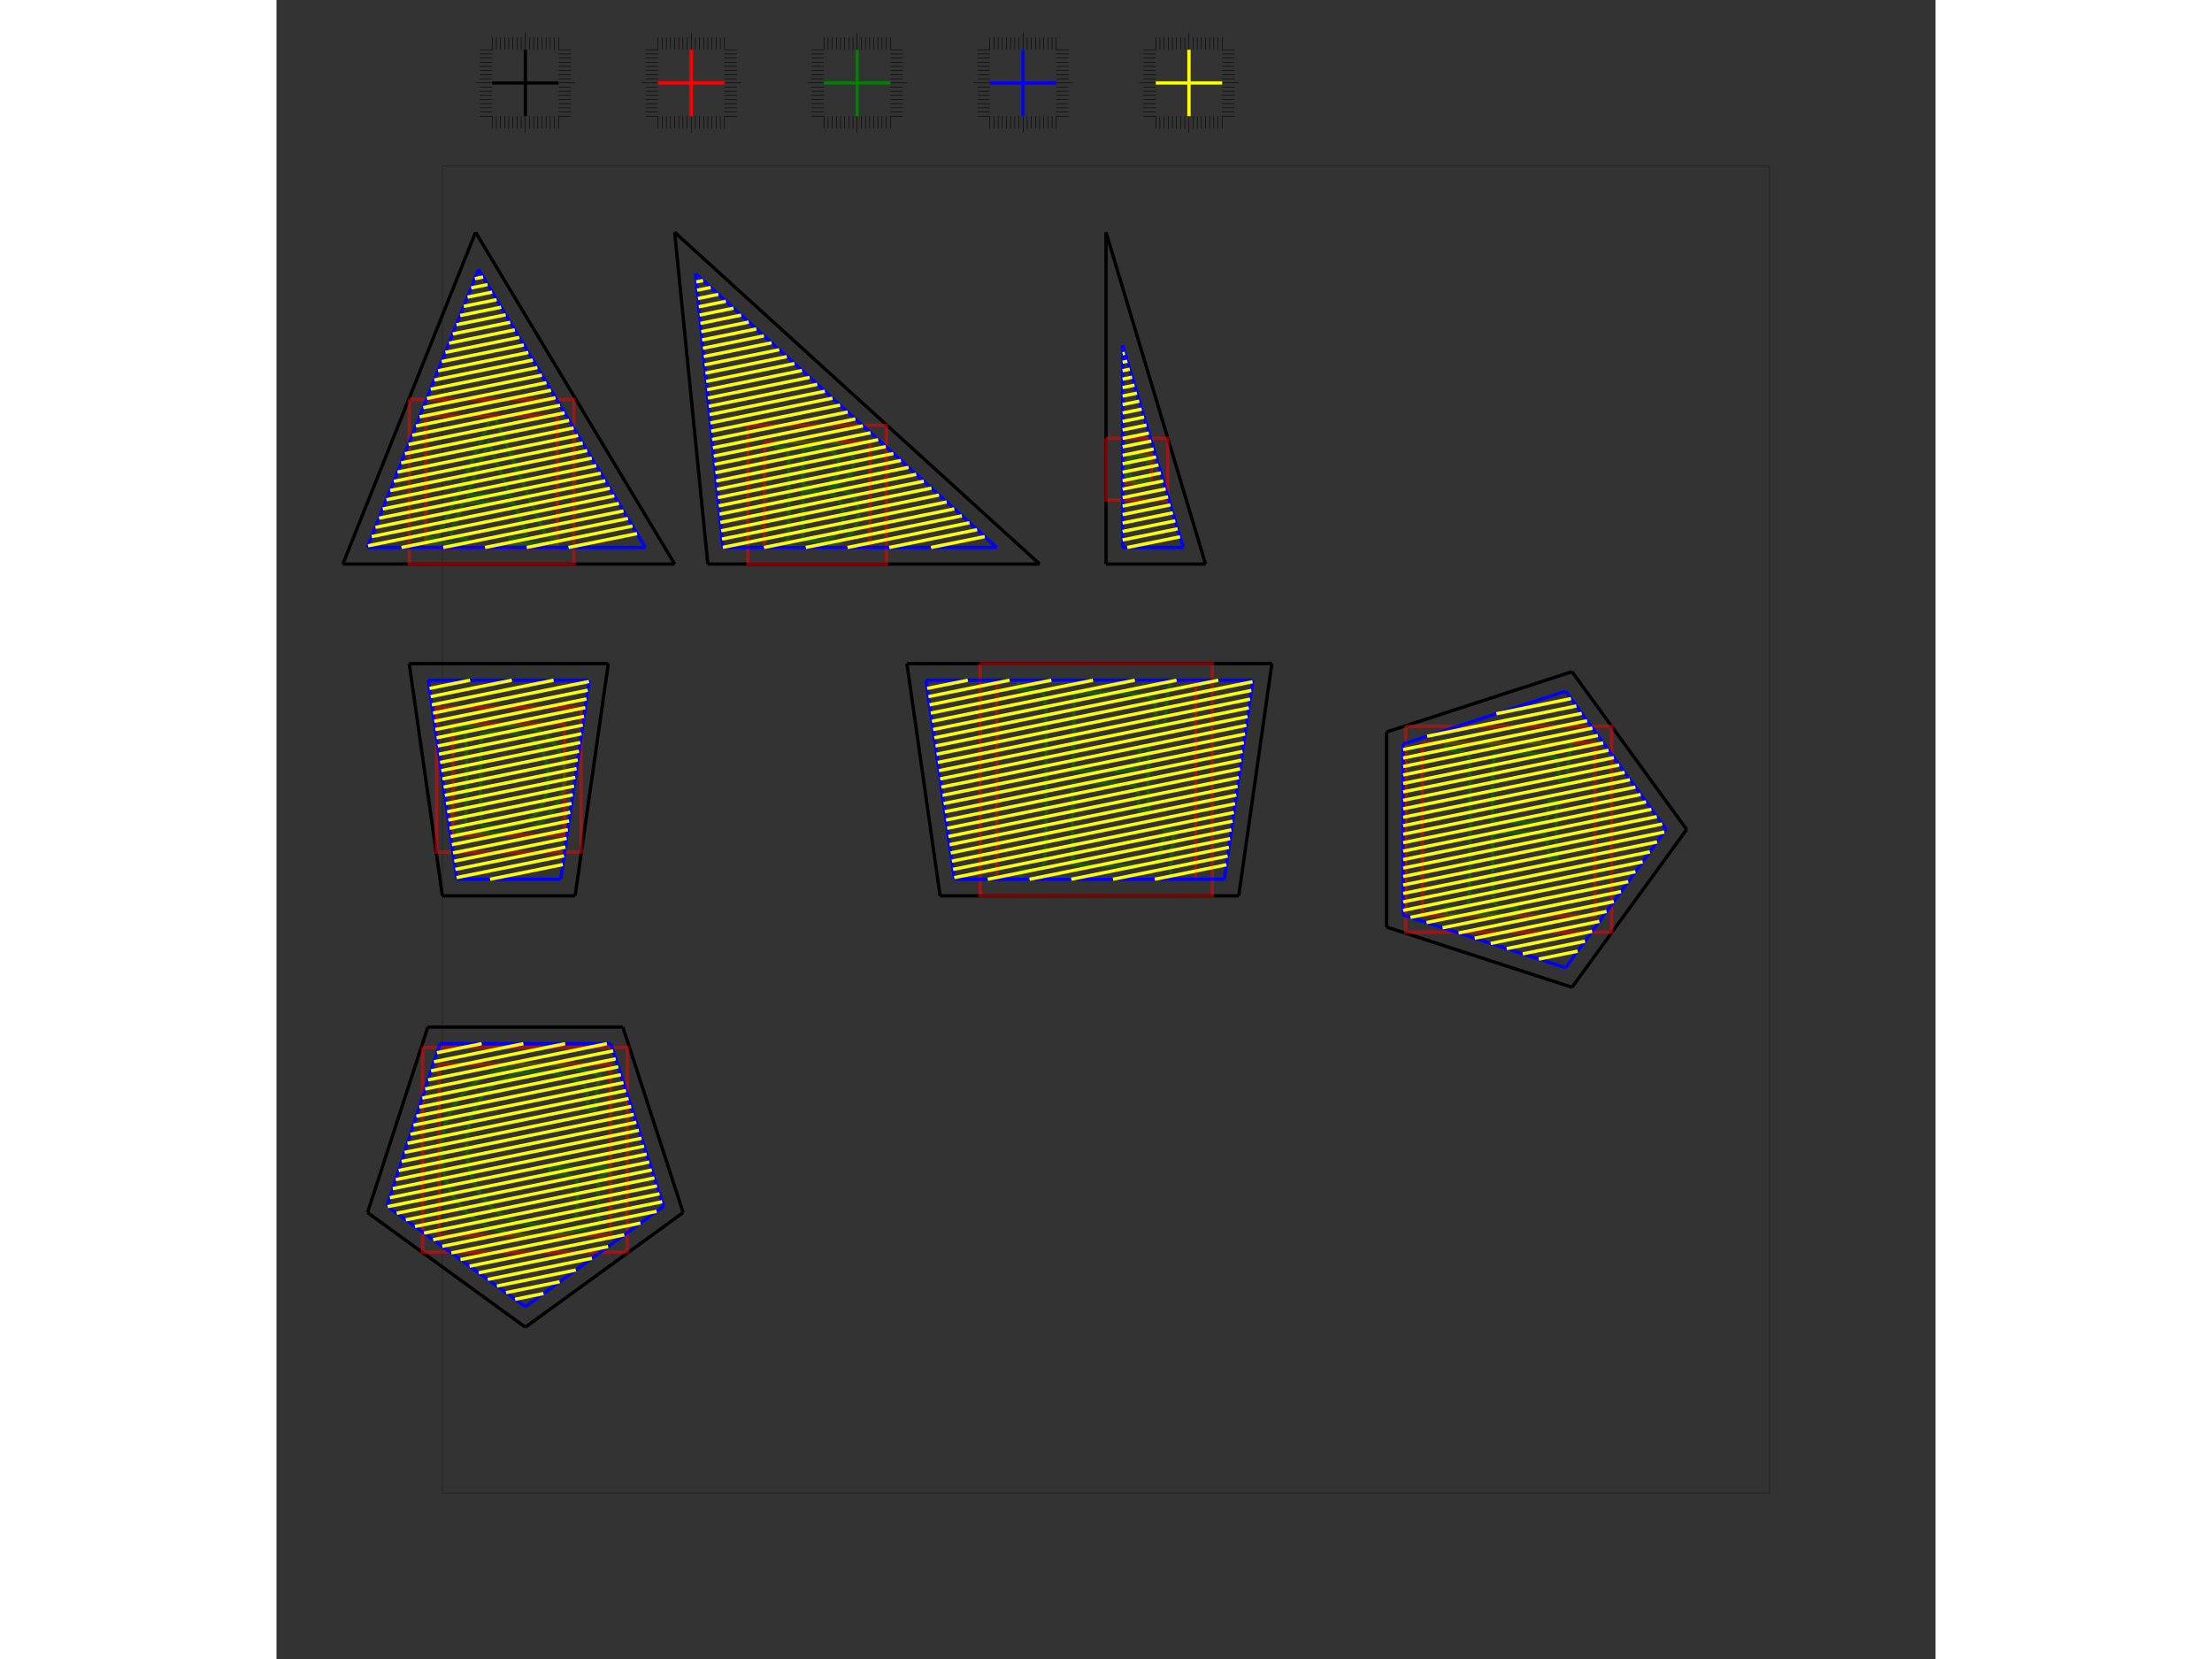 <?xml version="1.0" encoding="UTF-8"?>
<svg width="12in" height="9in" viewBox="0 0 10000 10000" version="1.1" id="svg6" sodipodi:docname="test_inkscape.svg" inkscape:version="1.3.2 (091e20e, 2023-11-25, custom)" xmlns:inkscape="http://www.inkscape.org/namespaces/inkscape" xmlns:sodipodi="http://sodipodi.sourceforge.net/DTD/sodipodi-0.dtd" xmlns="http://www.w3.org/2000/svg" xmlns:svg="http://www.w3.org/2000/svg"><rect x="0" y="0" width="10000" height="10000" fill="#333333" stroke="none"/><g inkscape:groupmode="layer" inkscape:label="0 - frame" id="g5" transform="translate(0.0 0.0)"><path d="M 1000.0 1000.0 L 1000.0 9000.0 L 9000.0 9000.0 L 9000.0 1000.0 L 1000.0 1000.0" stroke="black" fill="none" stroke-width="3" stroke-opacity="0.5"/></g>
    <g inkscape:groupmode="layer" inkscape:label="1 - black" id="g5" transform="translate(0.0 0.0)"><line x1="400.0" x2="2400.0" y1="3400.0" y2="3400.0" stroke="black" fill="none" stroke-width="20.0"/>
        <line x1="2400.0" x2="1200.0" y1="3400.0" y2="1400.0" stroke="black" fill="none" stroke-width="20.0"/>
        <line x1="1200.0" x2="400.0" y1="1400.0" y2="3400.0" stroke="black" fill="none" stroke-width="20.0"/>
        <line x1="800.0" x2="2000.0" y1="4000.0" y2="4000.0" stroke="black" fill="none" stroke-width="20.0"/>
        <line x1="2000.0" x2="1800.0" y1="4000.0" y2="5400.0" stroke="black" fill="none" stroke-width="20.0"/>
        <line x1="1800.0" x2="1000.0" y1="5400.0" y2="5400.0" stroke="black" fill="none" stroke-width="20.0"/>
        <line x1="1000.0" x2="800.0" y1="5400.0" y2="4000.0" stroke="black" fill="none" stroke-width="20.0"/>
        <line x1="2600.0" x2="4600.0" y1="3400.0" y2="3400.0" stroke="black" fill="none" stroke-width="20.0"/>
        <line x1="4600.0" x2="2400.0" y1="3400.0" y2="1400.0" stroke="black" fill="none" stroke-width="20.0"/>
        <line x1="2400.0" x2="2600.0" y1="1400.0" y2="3400.0" stroke="black" fill="none" stroke-width="20.0"/>
        <line x1="3800.0" x2="6000.0" y1="4000.0" y2="4000.0" stroke="black" fill="none" stroke-width="20.0"/>
        <line x1="6000.0" x2="5800.0" y1="4000.0" y2="5400.0" stroke="black" fill="none" stroke-width="20.0"/>
        <line x1="5800.0" x2="4000.0" y1="5400.0" y2="5400.0" stroke="black" fill="none" stroke-width="20.0"/>
        <line x1="4000.0" x2="3800.0" y1="5400.0" y2="4000.0" stroke="black" fill="none" stroke-width="20.0"/>
        <line x1="5000.0" x2="5000.0" y1="3400.0" y2="1400.0" stroke="black" fill="none" stroke-width="20.0"/>
        <line x1="5000.0" x2="5600.0" y1="1400.0" y2="3400.0" stroke="black" fill="none" stroke-width="20.0"/>
        <line x1="5600.0" x2="5000.0" y1="3400.0" y2="3400.0" stroke="black" fill="none" stroke-width="20.0"/>
        <line x1="6691.0" x2="7809.0" y1="4412.2" y2="4048.9" stroke="black" fill="none" stroke-width="20.0"/>
        <line x1="7809.0" x2="8500.0" y1="4048.9" y2="5000.0" stroke="black" fill="none" stroke-width="20.0"/>
        <line x1="8500.0" x2="7809.0" y1="5000.0" y2="5951.1" stroke="black" fill="none" stroke-width="20.0"/>
        <line x1="7809.0" x2="6691.0" y1="5951.1" y2="5587.8" stroke="black" fill="none" stroke-width="20.0"/>
        <line x1="6691.0" x2="6691.0" y1="5587.8" y2="4412.2" stroke="black" fill="none" stroke-width="20.0"/>
        <line x1="2087.8" x2="2451.1" y1="6191.0" y2="7309.0" stroke="black" fill="none" stroke-width="20.0"/>
        <line x1="2451.1" x2="1500.0" y1="7309.0" y2="8000.0" stroke="black" fill="none" stroke-width="20.0"/>
        <line x1="1500.0" x2="548.9" y1="8000.0" y2="7309.0" stroke="black" fill="none" stroke-width="20.0"/>
        <line x1="548.9" x2="912.2" y1="7309.0" y2="6191.0" stroke="black" fill="none" stroke-width="20.0"/>
        <line x1="912.2" x2="2087.8" y1="6191.0" y2="6191.0" stroke="black" fill="none" stroke-width="20.0"/>
    </g>
    <g inkscape:groupmode="layer" inkscape:label="2 - red" id="g5" transform="translate(0.0 0.0)"><path d="M 800.6 2407.4 L 800.6 3399.3 L 1792.5 3399.3 L 1792.5 2407.4 L 800.6 2407.4" stroke="red" fill="none" stroke-width="20.0" stroke-opacity="0.5"/>
        <path d="M 900.6 2507.4 L 900.6 3299.3 L 1692.5 3299.3 L 1692.5 2507.4 L 900.6 2507.4" stroke="red" fill="none" stroke-width="20.0" stroke-opacity="0.5"/>
        <path d="M 964.3 4264.3 L 964.3 5135.7 L 1835.7 5135.7 L 1835.7 4264.3 L 964.3 4264.3" stroke="red" fill="none" stroke-width="20.0" stroke-opacity="0.5"/>
        <path d="M 1064.3 4364.3 L 1064.3 5035.7 L 1735.7 5035.7 L 1735.7 4364.3 L 1064.3 4364.3" stroke="red" fill="none" stroke-width="20.0" stroke-opacity="0.5"/>
        <path d="M 881.1 6314.6 L 881.1 7547.2 L 2113.7 7547.2 L 2113.7 6314.6 L 881.1 6314.6" stroke="red" fill="none" stroke-width="20.0" stroke-opacity="0.5"/>
        <path d="M 981.1 6414.6 L 981.1 7447.2 L 2013.7 7447.2 L 2013.7 6414.6 L 981.1 6414.6" stroke="red" fill="none" stroke-width="20.0" stroke-opacity="0.5"/>
        <path d="M 4242.1 4000.7 L 4242.1 5399.3 L 5640.7 5399.3 L 5640.7 4000.7 L 4242.1 4000.7" stroke="red" fill="none" stroke-width="20.0" stroke-opacity="0.5"/>
        <path d="M 4342.1 4100.7 L 4342.1 5299.3 L 5540.7 5299.3 L 5540.7 4100.7 L 4342.1 4100.7" stroke="red" fill="none" stroke-width="20.0" stroke-opacity="0.5"/>
        <path d="M 5100.9 2742.2 L 5100.9 2913.1 L 5271.8 2913.1 L 5271.8 2742.2 L 5100.9 2742.2" stroke="red" fill="none" stroke-width="20.0" stroke-opacity="0.5"/>
        <path d="M 5000.9 2642.2 L 5000.9 3013.1 L 5371.8 3013.1 L 5371.8 2642.2 L 5000.9 2642.2" stroke="red" fill="none" stroke-width="20.0" stroke-opacity="0.5"/>
        <path d="M 2941.3 2663.5 L 2941.3 3298.5 L 3576.4 3298.5 L 3576.4 2663.5 L 2941.3 2663.5" stroke="red" fill="none" stroke-width="20.0" stroke-opacity="0.5"/>
        <path d="M 2841.3 2563.5 L 2841.3 3398.5 L 3676.4 3398.5 L 3676.4 2563.5 L 2841.3 2563.5" stroke="red" fill="none" stroke-width="20.0" stroke-opacity="0.5"/>
        <path d="M 6806.4 4377.5 L 6806.4 5618.8 L 8047.7 5618.8 L 8047.7 4377.5 L 6806.4 4377.5" stroke="red" fill="none" stroke-width="20.0" stroke-opacity="0.5"/>
        <path d="M 6906.4 4477.5 L 6906.4 5518.8 L 7947.7 5518.8 L 7947.7 4477.5 L 6906.4 4477.5" stroke="red" fill="none" stroke-width="20.0" stroke-opacity="0.5"/>
    </g>
    <g inkscape:groupmode="layer" inkscape:label="3 - green" id="g5" transform="translate(0.0 0.0)"><path d="M 900.6 3279.6 L 900.6 3243.9 Q 942.0 3243.3, 952.2 3240.5 Q 962.5 3237.6, 971.1 3229.5 Q 979.8 3221.4, 996.0 3187.3 Q 1005.4 3167.8, 1064.2 3040.0 L 1195.4 2744.1 Q 1216.9 2695.4, 1287.2 2527.1 L 1321.3 2527.1 L 1545.1 3053.0 Q 1599.7 3180.9, 1617.5 3213.5 Q 1627.5 3231.9, 1639.3 3237.6 Q 1651.0 3243.3, 1692.5 3243.9 L 1692.5 3279.6 Q 1610.7 3274.4, 1578.2 3274.4 L 1409.4 3279.6 L 1409.4 3243.9 Q 1468.1 3242.8, 1480.7 3240.2 Q 1493.3 3237.6, 1497.7 3232.7 Q 1502.2 3227.7, 1502.2 3220.4 Q 1502.2 3208.8, 1494.8 3190.5 L 1430.3 3029.9 L 1126.6 3029.9 L 1069.5 3164.8 Q 1054.3 3200.9, 1054.3 3217.7 Q 1054.3 3225.1, 1058.5 3229.8 Q 1064.2 3236.6, 1076.3 3239.2 Q 1095.7 3243.3, 1144.6 3243.9 L 1144.6 3279.6 Q 1055.8 3274.9, 1011.8 3274.9 Q 961.0 3274.9, 900.6 3279.6" stroke="green" fill="none" stroke-width="20.0" stroke-opacity="0.5"/>
        <path d="M 1144.6 2985.4 L 1409.4 2985.4 L 1278.1 2669.1 L 1144.6 2985.4" stroke="green" fill="none" stroke-width="20.0" stroke-opacity="0.5"/>
        <path d="M 3045.8 3298.5 L 3045.8 3277.5 Q 3073.5 3263.7, 3076.6 3260.3 Q 3079.6 3256.9, 3081.5 3248.5 Q 3084.2 3235.1, 3086.2 3191.6 Q 3088.2 3148.1, 3088.2 3125.3 L 3088.2 2856.2 Q 3088.2 2812.5, 3085.5 2753.6 Q 3083.6 2716.6, 3079.2 2707.6 Q 3076.1 2701.9, 3069.9 2699.2 Q 3055.1 2692.9, 3008.7 2692.4 L 3008.7 2664.3 Q 3023.5 2665.3, 3045.8 2665.3 L 3138.6 2667.5 L 3302.8 2663.5 Q 3368.0 2663.5, 3403.2 2676.9 Q 3438.5 2690.3, 3458.4 2720.4 Q 3478.2 2750.4, 3478.2 2787.5 Q 3478.2 2817.0, 3466.4 2842.9 Q 3454.5 2868.8, 3434.7 2887.7 Q 3414.8 2906.6, 3390.5 2918.5 Q 3366.3 2930.4, 3327.0 2940.2 Q 3379.1 2945.1, 3411.2 2954.6 Q 3443.4 2964.2, 3465.0 2983.2 Q 3486.6 3002.2, 3497.8 3029.4 Q 3509.1 3056.6, 3509.1 3090.2 Q 3509.1 3156.1, 3469.1 3206.3 Q 3429.1 3256.5, 3366.3 3280.7 Q 3319.3 3298.5, 3255.0 3298.5 L 3125.6 3294.9 Q 3104.6 3294.9, 3045.8 3298.5" stroke="green" fill="none" stroke-width="20.0" stroke-opacity="0.5"/>
        <path d="M 3174.3 3252.5 Q 3207.7 3260.5, 3244.9 3260.5 Q 3303.7 3260.5, 3339.8 3242.5 Q 3376.0 3224.4, 3395.4 3187.8 Q 3414.8 3151.3, 3414.8 3103.9 Q 3414.8 3057.0, 3396.5 3025.1 Q 3378.2 2993.2, 3341.9 2977.8 Q 3305.6 2962.5, 3222.0 2962.5 Q 3202.9 2962.5, 3172.9 2964.2 L 3172.9 3133.4 Q 3172.9 3158.0, 3174.3 3252.5" stroke="green" fill="none" stroke-width="20.0" stroke-opacity="0.5"/>
        <path d="M 3172.9 2927.6 Q 3198.5 2928.9, 3217.6 2928.9 Q 3272.9 2928.9, 3303.0 2920.5 Q 3333.1 2912.1, 3349.7 2898.2 Q 3366.3 2884.4, 3377.2 2860.7 Q 3388.1 2837.1, 3388.1 2805.4 Q 3388.1 2749.6, 3352.6 2724.8 Q 3317.1 2700.0, 3248.9 2700.0 Q 3210.9 2700.0, 3177.0 2706.7 Q 3172.9 2743.9, 3172.9 2821.4 L 3172.9 2927.6" stroke="green" fill="none" stroke-width="20.0" stroke-opacity="0.5"/>
        <path d="M 5262.9 2889.4 L 5258.4 2900.1 Q 5244.9 2907.0, 5231.9 2910.0 Q 5219.0 2913.1, 5203.7 2913.1 Q 5185.8 2913.1, 5170.4 2908.6 Q 5155.0 2904.1, 5143.5 2895.7 Q 5132.0 2887.3, 5124.7 2876.9 Q 5117.4 2866.5, 5113.6 2854.3 Q 5109.8 2842.1, 5109.8 2827.5 Q 5109.8 2790.6, 5135.5 2766.4 Q 5161.3 2742.2, 5205.8 2742.2 Q 5216.3 2742.2, 5225.3 2743.4 Q 5234.2 2744.6, 5247.1 2748.0 Q 5260.0 2751.4, 5262.9 2752.0 Q 5260.4 2758.3, 5259.1 2764.5 Q 5257.2 2774.3, 5256.6 2787.2 L 5249.3 2787.2 L 5249.2 2773.6 Q 5248.0 2762.3, 5236.6 2756.7 Q 5225.2 2751.2, 5203.2 2751.2 Q 5186.8 2751.4, 5175.3 2755.4 Q 5163.9 2759.4, 5155.2 2768.0 Q 5146.5 2776.6, 5140.9 2789.9 Q 5135.4 2803.1, 5135.2 2823.1 Q 5135.2 2858.2, 5156.6 2879.5 Q 5178.0 2900.8, 5213.2 2900.8 Q 5229.0 2900.8, 5242.5 2896.4 Q 5251.8 2893.4, 5260.9 2886.9 L 5262.9 2889.4" stroke="green" fill="none" stroke-width="20.0" stroke-opacity="0.5"/>
        <path d="M 7049.5 4525.7 L 7049.5 4478.9 Q 7160.7 4483.4, 7238.2 4483.4 Q 7293.0 4483.4, 7435.0 4480.4 Q 7577.0 4477.5, 7626.7 4477.5 Q 7680.1 4477.5, 7724.3 4478.6 Q 7768.6 4479.6, 7804.6 4482.7 Q 7786.1 4544.9, 7781.2 4704.4 L 7735.1 4704.4 Q 7728.5 4615.9, 7716.8 4568.4 Q 7678.7 4555.0, 7622.7 4548.8 Q 7566.7 4542.6, 7492.7 4542.6 Q 7419.0 4542.6, 7339.8 4551.5 Q 7335.4 4590.8, 7334.0 4625.3 Q 7333.3 4645.2, 7330.5 4792.9 L 7330.5 4955.4 Q 7412.4 4957.5, 7475.2 4957.5 Q 7568.1 4957.5, 7623.9 4947.9 Q 7644.9 4944.4, 7651.1 4936.0 Q 7657.4 4927.6, 7664.8 4874.2 L 7670.7 4828.8 L 7716.8 4828.8 L 7711.7 4995.7 L 7716.8 5174.9 L 7670.7 5174.9 L 7665.5 5128.0 Q 7657.4 5048.4, 7653.8 5042.5 Q 7648.0 5032.2, 7626.0 5027.1 Q 7584.3 5017.5, 7437.2 5017.5 Q 7385.2 5017.5, 7330.5 5020.5 L 7330.5 5168.3 Q 7330.5 5267.8, 7333.3 5362.2 Q 7334.7 5431.7, 7343.1 5445.0 Q 7351.5 5458.2, 7370.6 5464.4 Q 7389.7 5470.6, 7475.9 5472.0 L 7475.9 5518.8 Q 7383.1 5513.0, 7290.9 5513.0 Q 7208.2 5513.0, 7049.5 5518.8 L 7049.5 5472.0 Q 7135.6 5470.6, 7154.7 5464.4 Q 7173.8 5458.2, 7181.1 5447.2 Q 7190.0 5432.4, 7192.1 5376.2 Q 7192.8 5360.8, 7194.9 5168.3 L 7194.9 4829.5 Q 7194.9 4729.9, 7192.8 4634.9 Q 7190.7 4565.3, 7182.2 4552.6 Q 7173.8 4539.8, 7155.1 4533.6 Q 7136.3 4527.4, 7049.5 4525.7" stroke="green" fill="none" stroke-width="20.0" stroke-opacity="0.5"/>
        <path d="M 4489.5 5299.3 L 4489.5 5246.2 Q 4577.9 5245.4, 4605.7 5232.7 Q 4617.5 5227.6, 4622.7 5216.8 Q 4631.0 5199.8, 4634.2 5128.4 Q 4639.4 5017.1, 4639.4 4936.2 L 4639.4 4505.8 Q 4639.4 4391.3, 4636.9 4281.8 Q 4634.2 4201.8, 4624.7 4187.1 Q 4615.1 4172.4, 4593.5 4165.2 Q 4572.0 4158.1, 4471.7 4156.2 L 4471.7 4102.3 L 4711.9 4107.4 L 4966.3 4103.1 Q 5149.0 4100.7, 5231.5 4100.7 Q 5314.8 4100.7, 5388.9 4109.9 Q 5375.5 4158.1, 5370.6 4193.4 Q 5368.7 4201.0, 5355.2 4368.6 L 5302.4 4368.6 Q 5303.2 4282.6, 5291.4 4212.0 Q 5245.0 4192.6, 5189.5 4185.9 Q 5095.1 4174.0, 5000.8 4174.0 Q 4980.6 4174.0, 4910.6 4177.4 Q 4840.7 4180.7, 4810.5 4183.2 Q 4807.0 4276.7, 4805.4 4358.4 L 4801.9 4643.3 Q 4900.5 4648.1, 4983.0 4648.1 Q 5083.3 4648.1, 5154.2 4639.0 Q 5181.1 4635.4, 5188.7 4625.3 Q 5196.2 4615.2, 5202.1 4556.5 L 5207.0 4497.4 L 5257.7 4497.4 L 5257.7 4513.3 L 5253.4 4688.5 L 5257.7 4884.8 L 5198.6 4884.8 L 5196.2 4827.6 Q 5194.6 4765.4, 5184.9 4750.1 Q 5175.2 4734.9, 5148.2 4729.0 Q 5100.3 4719.0, 4962.0 4719.0 Q 4905.7 4719.0, 4801.9 4723.0 Q 4797.8 4807.4, 4797.8 4973.4 Q 4797.8 5129.2, 4801.9 5210.1 Q 4923.2 5219.3, 5074.1 5219.3 Q 5181.1 5219.3, 5226.5 5212.5 Q 5272.0 5205.8, 5310.8 5189.9 Q 5320.7 5163.7, 5331.0 5119.0 Q 5349.6 5044.1, 5355.2 5006.1 L 5411.0 5006.1 Q 5388.9 5176.4, 5388.9 5288.3 Q 5316.7 5299.3, 5212.9 5299.3 L 4710.2 5292.6 Q 4699.2 5292.6, 4489.5 5299.3" stroke="green" fill="none" stroke-width="20.0" stroke-opacity="0.5"/>
        <path d="M 1234.7 4974.3 Q 1284.8 4983.1, 1340.3 4983.1 Q 1397.7 4983.1, 1441.7 4973.0 Q 1485.6 4963.0, 1516.8 4944.8 Q 1548.0 4926.5, 1577.1 4891.1 Q 1606.3 4855.6, 1622.0 4800.2 Q 1637.8 4744.8, 1637.8 4685.6 Q 1637.8 4601.0, 1607.5 4540.1 Q 1577.1 4479.3, 1516.2 4447.0 Q 1455.2 4414.7, 1348.5 4414.7 Q 1292.5 4414.7, 1234.7 4423.3 Q 1233.4 4445.6, 1232.3 4502.6 L 1230.6 4568.6 L 1230.6 4750.4 L 1231.9 4891.6 Q 1232.3 4923.8, 1234.7 4974.3" stroke="green" fill="none" stroke-width="20.0" stroke-opacity="0.5"/>
        <path d="M 1093.4 5024.0 L 1093.4 5002.2 Q 1120.0 4987.2, 1137.6 4974.8 Q 1140.4 4943.9, 1142.3 4888.8 Q 1145.5 4794.9, 1145.5 4758.5 L 1145.5 4572.7 Q 1145.5 4528.1, 1142.7 4467.9 Q 1140.8 4430.2, 1136.3 4421.0 Q 1133.1 4415.2, 1126.7 4412.4 Q 1111.7 4406.0, 1064.3 4405.5 L 1064.3 4376.8 Q 1130.9 4379.6, 1181.9 4379.6 Q 1221.0 4379.6, 1288.6 4377.8 Q 1356.2 4376.0, 1393.7 4376.0 Q 1505.1 4376.0, 1573.1 4404.4 Q 1641.0 4432.9, 1688.3 4499.8 Q 1735.7 4566.7, 1735.7 4663.3 Q 1735.7 4732.6, 1713.3 4793.1 Q 1691.0 4853.7, 1652.7 4899.0 Q 1614.5 4944.3, 1570.7 4970.8 Q 1527.0 4997.2, 1479.0 5010.6 Q 1431.0 5024.0, 1347.2 5024.0 Q 1319.3 5024.0, 1272.0 5022.1 Q 1210.0 5020.4, 1190.9 5020.4 Q 1163.1 5020.4, 1093.4 5024.0" stroke="green" fill="none" stroke-width="20.0" stroke-opacity="0.5"/>
        <path d="M 1946.0 7372.4 Q 1839.9 7410.8, 1772.2 7424.0 Q 1652.9 7447.2, 1545.9 7447.2 Q 1384.8 7447.2, 1259.1 7384.0 Q 1133.4 7320.8, 1065.0 7207.0 Q 996.5 7093.1, 996.5 6938.1 Q 996.5 6802.0, 1045.8 6706.7 Q 1095.0 6611.4, 1168.6 6550.0 Q 1242.3 6488.6, 1315.5 6459.3 Q 1427.9 6414.6, 1593.5 6414.6 Q 1671.0 6415.3, 1756.4 6432.4 Q 1841.9 6449.5, 1949.6 6479.4 Q 1939.1 6515.1, 1933.5 6549.3 Q 1927.9 6583.5, 1918.8 6689.6 L 1876.3 6689.6 L 1872.7 6610.1 Q 1872.1 6591.8, 1871.4 6580.6 Q 1870.7 6569.4, 1862.2 6552.0 Q 1843.5 6527.0, 1802.1 6506.7 Q 1731.1 6479.4, 1684.6 6470.3 Q 1638.1 6461.3, 1573.8 6461.3 Q 1441.3 6461.3, 1344.2 6517.8 Q 1247.2 6574.3, 1197.2 6679.8 Q 1147.3 6785.3, 1147.3 6910.1 Q 1147.3 7047.8, 1205.6 7157.7 Q 1263.9 7267.6, 1362.0 7325.9 Q 1460.1 7384.2, 1590.6 7384.2 Q 1652.0 7384.2, 1709.6 7372.4 Q 1767.3 7360.6, 1807.0 7339.6 Q 1813.3 7311.6, 1813.3 7250.2 L 1813.3 7172.7 Q 1813.3 7111.2, 1807.0 7100.8 Q 1800.8 7090.4, 1773.2 7085.2 Q 1745.6 7079.9, 1646.4 7077.0 L 1646.4 7034.6 L 1864.2 7039.5 Q 1927.9 7039.5, 1994.3 7034.6 L 1998.3 7068.1 L 1946.0 7098.7 Q 1937.7 7173.6, 1937.7 7236.3 Q 1937.7 7299.1, 1946.0 7372.4" stroke="green" fill="none" stroke-width="20.0" stroke-opacity="0.5"/>
    </g>
    <g inkscape:groupmode="layer" inkscape:label="4 - greys" id="g5" transform="translate(0.0 0.0)"><line x1="1218.0" x2="547.7" y1="1624.3" y2="3300.0" stroke="blue" fill="none" stroke-width="20.0"/>
        <line x1="547.7" x2="2223.4" y1="3300.0" y2="3300.0" stroke="blue" fill="none" stroke-width="20.0"/>
        <line x1="2223.4" x2="1218.0" y1="3300.0" y2="1624.3" stroke="blue" fill="none" stroke-width="20.0"/>
        <line x1="2525.4" x2="2690.5" y1="1649.2" y2="3300.0" stroke="blue" fill="none" stroke-width="20.0"/>
        <line x1="2690.5" x2="4341.3" y1="3300.0" y2="3300.0" stroke="blue" fill="none" stroke-width="20.0"/>
        <line x1="4341.3" x2="2525.4" y1="3300.0" y2="1649.2" stroke="blue" fill="none" stroke-width="20.0"/>
        <line x1="1884.7" x2="915.3" y1="4100.0" y2="4100.0" stroke="blue" fill="none" stroke-width="20.0"/>
        <line x1="915.3" x2="1086.7" y1="4100.0" y2="5300.0" stroke="blue" fill="none" stroke-width="20.0"/>
        <line x1="1086.7" x2="1713.3" y1="5300.0" y2="5300.0" stroke="blue" fill="none" stroke-width="20.0"/>
        <line x1="1713.3" x2="1884.7" y1="5300.0" y2="4100.0" stroke="blue" fill="none" stroke-width="20.0"/>
        <line x1="3915.3" x2="4086.7" y1="4100.0" y2="5300.0" stroke="blue" fill="none" stroke-width="20.0"/>
        <line x1="4086.7" x2="5713.3" y1="5300.0" y2="5300.0" stroke="blue" fill="none" stroke-width="20.0"/>
        <line x1="5713.3" x2="5884.7" y1="5300.0" y2="4100.0" stroke="blue" fill="none" stroke-width="20.0"/>
        <line x1="5884.7" x2="3915.3" y1="4100.0" y2="4100.0" stroke="blue" fill="none" stroke-width="20.0"/>
        <line x1="5100.0" x2="5465.6" y1="3300.0" y2="3300.0" stroke="blue" fill="none" stroke-width="20.0"/>
        <line x1="5465.6" x2="5100.0" y1="3300.0" y2="2081.3" stroke="blue" fill="none" stroke-width="20.0"/>
        <line x1="5100.0" x2="5100.0" y1="2081.3" y2="3300.0" stroke="blue" fill="none" stroke-width="20.0"/>
        <line x1="6791.0" x2="6791.0" y1="4484.9" y2="5515.1" stroke="blue" fill="none" stroke-width="20.0"/>
        <line x1="6791.0" x2="7770.8" y1="5515.1" y2="5833.5" stroke="blue" fill="none" stroke-width="20.0"/>
        <line x1="7770.8" x2="8376.4" y1="5833.5" y2="5000.0" stroke="blue" fill="none" stroke-width="20.0"/>
        <line x1="8376.4" x2="7770.8" y1="5000.0" y2="4166.5" stroke="blue" fill="none" stroke-width="20.0"/>
        <line x1="7770.8" x2="6791.0" y1="4166.5" y2="4484.9" stroke="blue" fill="none" stroke-width="20.0"/>
        <line x1="2015.1" x2="984.9" y1="6291.0" y2="6291.0" stroke="blue" fill="none" stroke-width="20.0"/>
        <line x1="984.9" x2="666.5" y1="6291.0" y2="7270.8" stroke="blue" fill="none" stroke-width="20.0"/>
        <line x1="666.5" x2="1500.0" y1="7270.8" y2="7876.4" stroke="blue" fill="none" stroke-width="20.0"/>
        <line x1="1500.0" x2="2333.5" y1="7876.4" y2="7270.8" stroke="blue" fill="none" stroke-width="20.0"/>
        <line x1="2333.5" x2="2015.1" y1="7270.8" y2="6291.0" stroke="blue" fill="none" stroke-width="20.0"/>
    </g>
    <g inkscape:groupmode="layer" inkscape:label="5 - yellows" id="g5" transform="translate(0.0 0.0)"><line x1="1195.8" x2="1245.3" y1="1679.8" y2="1669.8" stroke="yellow" fill="none" stroke-width="20.0"/>
        <line x1="1272.6" x2="1173.6" y1="1715.3" y2="1735.4" stroke="yellow" fill="none" stroke-width="20.0"/>
        <line x1="1151.4" x2="1299.8" y1="1790.9" y2="1760.8" stroke="yellow" fill="none" stroke-width="20.0"/>
        <line x1="1327.1" x2="1129.1" y1="1806.3" y2="1846.4" stroke="yellow" fill="none" stroke-width="20.0"/>
        <line x1="1106.9" x2="1354.4" y1="1901.9" y2="1851.7" stroke="yellow" fill="none" stroke-width="20.0"/>
        <line x1="1381.7" x2="1084.7" y1="1897.2" y2="1957.4" stroke="yellow" fill="none" stroke-width="20.0"/>
        <line x1="1062.5" x2="1409.0" y1="2013.0" y2="1942.7" stroke="yellow" fill="none" stroke-width="20.0"/>
        <line x1="1436.3" x2="1040.3" y1="1988.2" y2="2068.5" stroke="yellow" fill="none" stroke-width="20.0"/>
        <line x1="1018.1" x2="1463.6" y1="2124.0" y2="2033.7" stroke="yellow" fill="none" stroke-width="20.0"/>
        <line x1="1490.9" x2="995.9" y1="2079.2" y2="2179.5" stroke="yellow" fill="none" stroke-width="20.0"/>
        <line x1="973.7" x2="1518.2" y1="2235.0" y2="2124.7" stroke="yellow" fill="none" stroke-width="20.0"/>
        <line x1="1545.5" x2="951.5" y1="2170.1" y2="2290.5" stroke="yellow" fill="none" stroke-width="20.0"/>
        <line x1="929.3" x2="1572.8" y1="2346.1" y2="2215.6" stroke="yellow" fill="none" stroke-width="20.0"/>
        <line x1="1600.0" x2="907.1" y1="2261.1" y2="2401.6" stroke="yellow" fill="none" stroke-width="20.0"/>
        <line x1="884.9" x2="1627.3" y1="2457.1" y2="2306.6" stroke="yellow" fill="none" stroke-width="20.0"/>
        <line x1="1654.6" x2="862.7" y1="2352.1" y2="2512.6" stroke="yellow" fill="none" stroke-width="20.0"/>
        <line x1="840.4" x2="1681.9" y1="2568.1" y2="2397.6" stroke="yellow" fill="none" stroke-width="20.0"/>
        <line x1="1709.2" x2="818.2" y1="2443.0" y2="2623.7" stroke="yellow" fill="none" stroke-width="20.0"/>
        <line x1="796.0" x2="1736.5" y1="2679.2" y2="2488.5" stroke="yellow" fill="none" stroke-width="20.0"/>
        <line x1="1763.8" x2="773.8" y1="2534.0" y2="2734.7" stroke="yellow" fill="none" stroke-width="20.0"/>
        <line x1="751.6" x2="1791.1" y1="2790.2" y2="2579.5" stroke="yellow" fill="none" stroke-width="20.0"/>
        <line x1="1818.4" x2="729.4" y1="2625.0" y2="2845.7" stroke="yellow" fill="none" stroke-width="20.0"/>
        <line x1="707.2" x2="1845.7" y1="2901.3" y2="2670.5" stroke="yellow" fill="none" stroke-width="20.0"/>
        <line x1="1873.0" x2="685.0" y1="2716.0" y2="2956.8" stroke="yellow" fill="none" stroke-width="20.0"/>
        <line x1="662.8" x2="1900.2" y1="3012.3" y2="2761.4" stroke="yellow" fill="none" stroke-width="20.0"/>
        <line x1="1927.5" x2="640.6" y1="2806.9" y2="3067.8" stroke="yellow" fill="none" stroke-width="20.0"/>
        <line x1="618.4" x2="1954.8" y1="3123.3" y2="2852.4" stroke="yellow" fill="none" stroke-width="20.0"/>
        <line x1="1982.1" x2="596.2" y1="2897.9" y2="3178.8" stroke="yellow" fill="none" stroke-width="20.0"/>
        <line x1="574.0" x2="2009.4" y1="3234.4" y2="2943.4" stroke="yellow" fill="none" stroke-width="20.0"/>
        <line x1="2036.7" x2="551.8" y1="2988.9" y2="3289.9" stroke="yellow" fill="none" stroke-width="20.0"/>
        <line x1="753.5" x2="2064.0" y1="3300.0" y2="3034.4" stroke="yellow" fill="none" stroke-width="20.0"/>
        <line x1="2091.3" x2="1005.2" y1="3079.8" y2="3300.0" stroke="yellow" fill="none" stroke-width="20.0"/>
        <line x1="1256.9" x2="2118.6" y1="3300.0" y2="3125.3" stroke="yellow" fill="none" stroke-width="20.0"/>
        <line x1="2145.9" x2="1508.5" y1="3170.8" y2="3300.0" stroke="yellow" fill="none" stroke-width="20.0"/>
        <line x1="1760.2" x2="2173.2" y1="3300.0" y2="3216.3" stroke="yellow" fill="none" stroke-width="20.0"/>
        <line x1="2675.4" x2="3902.0" y1="3149.3" y2="2900.6" stroke="yellow" fill="none" stroke-width="20.0"/>
        <line x1="3947.9" x2="2680.4" y1="2942.3" y2="3199.3" stroke="yellow" fill="none" stroke-width="20.0"/>
        <line x1="2685.4" x2="3993.8" y1="3249.3" y2="2984.0" stroke="yellow" fill="none" stroke-width="20.0"/>
        <line x1="4039.7" x2="2690.4" y1="3025.8" y2="3299.3" stroke="yellow" fill="none" stroke-width="20.0"/>
        <line x1="2670.4" x2="3856.1" y1="3099.3" y2="2858.9" stroke="yellow" fill="none" stroke-width="20.0"/>
        <line x1="3810.2" x2="2665.4" y1="2817.2" y2="3049.3" stroke="yellow" fill="none" stroke-width="20.0"/>
        <line x1="2660.4" x2="3764.4" y1="2999.2" y2="2775.5" stroke="yellow" fill="none" stroke-width="20.0"/>
        <line x1="3718.5" x2="2655.4" y1="2733.8" y2="2949.2" stroke="yellow" fill="none" stroke-width="20.0"/>
        <line x1="2650.4" x2="3672.6" y1="2899.2" y2="2692.0" stroke="yellow" fill="none" stroke-width="20.0"/>
        <line x1="3626.7" x2="2645.4" y1="2650.3" y2="2849.2" stroke="yellow" fill="none" stroke-width="20.0"/>
        <line x1="2640.4" x2="3580.8" y1="2799.2" y2="2608.6" stroke="yellow" fill="none" stroke-width="20.0"/>
        <line x1="3534.9" x2="2635.4" y1="2566.9" y2="2749.2" stroke="yellow" fill="none" stroke-width="20.0"/>
        <line x1="2630.4" x2="3489.0" y1="2699.2" y2="2525.2" stroke="yellow" fill="none" stroke-width="20.0"/>
        <line x1="3443.1" x2="2625.4" y1="2483.5" y2="2649.2" stroke="yellow" fill="none" stroke-width="20.0"/>
        <line x1="2620.4" x2="3397.3" y1="2599.2" y2="2441.7" stroke="yellow" fill="none" stroke-width="20.0"/>
        <line x1="3351.4" x2="2615.4" y1="2400.0" y2="2549.2" stroke="yellow" fill="none" stroke-width="20.0"/>
        <line x1="2610.4" x2="3305.5" y1="2499.2" y2="2358.3" stroke="yellow" fill="none" stroke-width="20.0"/>
        <line x1="3259.6" x2="2605.4" y1="2316.6" y2="2449.2" stroke="yellow" fill="none" stroke-width="20.0"/>
        <line x1="2600.4" x2="3213.7" y1="2399.2" y2="2274.9" stroke="yellow" fill="none" stroke-width="20.0"/>
        <line x1="3167.8" x2="2595.4" y1="2233.2" y2="2349.2" stroke="yellow" fill="none" stroke-width="20.0"/>
        <line x1="2590.4" x2="3121.9" y1="2299.2" y2="2191.5" stroke="yellow" fill="none" stroke-width="20.0"/>
        <line x1="3076.1" x2="2585.4" y1="2149.7" y2="2249.2" stroke="yellow" fill="none" stroke-width="20.0"/>
        <line x1="2580.4" x2="3030.2" y1="2199.2" y2="2108.0" stroke="yellow" fill="none" stroke-width="20.0"/>
        <line x1="2984.3" x2="2575.4" y1="2066.3" y2="2149.2" stroke="yellow" fill="none" stroke-width="20.0"/>
        <line x1="2570.4" x2="2938.4" y1="2099.2" y2="2024.6" stroke="yellow" fill="none" stroke-width="20.0"/>
        <line x1="2892.5" x2="2565.4" y1="1982.9" y2="2049.2" stroke="yellow" fill="none" stroke-width="20.0"/>
        <line x1="2560.4" x2="2846.6" y1="1999.2" y2="1941.2" stroke="yellow" fill="none" stroke-width="20.0"/>
        <line x1="2800.7" x2="2555.4" y1="1899.5" y2="1949.2" stroke="yellow" fill="none" stroke-width="20.0"/>
        <line x1="2550.4" x2="2754.8" y1="1899.2" y2="1857.7" stroke="yellow" fill="none" stroke-width="20.0"/>
        <line x1="2709.0" x2="2545.4" y1="1816.0" y2="1849.2" stroke="yellow" fill="none" stroke-width="20.0"/>
        <line x1="2540.4" x2="2663.1" y1="1799.2" y2="1774.3" stroke="yellow" fill="none" stroke-width="20.0"/>
        <line x1="2617.2" x2="2535.4" y1="1732.6" y2="1749.2" stroke="yellow" fill="none" stroke-width="20.0"/>
        <line x1="2530.4" x2="2571.3" y1="1699.2" y2="1690.9" stroke="yellow" fill="none" stroke-width="20.0"/>
        <line x1="2525.4" x2="2525.4" y1="1649.2" y2="1649.2" stroke="yellow" fill="none" stroke-width="20.0"/>
        <line x1="2938.5" x2="4085.6" y1="3300.0" y2="3067.5" stroke="yellow" fill="none" stroke-width="20.0"/>
        <line x1="4131.5" x2="3190.2" y1="3109.2" y2="3300.0" stroke="yellow" fill="none" stroke-width="20.0"/>
        <line x1="3441.8" x2="4177.3" y1="3300.0" y2="3150.9" stroke="yellow" fill="none" stroke-width="20.0"/>
        <line x1="4223.2" x2="3693.5" y1="3192.6" y2="3300.0" stroke="yellow" fill="none" stroke-width="20.0"/>
        <line x1="3945.2" x2="4269.1" y1="3300.0" y2="3234.3" stroke="yellow" fill="none" stroke-width="20.0"/>
        <line x1="5100.0" x2="5431.8" y1="3254.7" y2="3187.5" stroke="yellow" fill="none" stroke-width="20.0"/>
        <line x1="5417.4" x2="5100.0" y1="3139.4" y2="3203.7" stroke="yellow" fill="none" stroke-width="20.0"/>
        <line x1="5100.0" x2="5403.0" y1="3152.7" y2="3091.3" stroke="yellow" fill="none" stroke-width="20.0"/>
        <line x1="5388.6" x2="5100.0" y1="3043.2" y2="3101.7" stroke="yellow" fill="none" stroke-width="20.0"/>
        <line x1="5100.0" x2="5374.1" y1="3050.7" y2="2995.1" stroke="yellow" fill="none" stroke-width="20.0"/>
        <line x1="5359.7" x2="5100.0" y1="2947.0" y2="2999.6" stroke="yellow" fill="none" stroke-width="20.0"/>
        <line x1="5100.0" x2="5345.3" y1="2948.6" y2="2898.9" stroke="yellow" fill="none" stroke-width="20.0"/>
        <line x1="5330.8" x2="5100.0" y1="2850.8" y2="2897.6" stroke="yellow" fill="none" stroke-width="20.0"/>
        <line x1="5100.0" x2="5316.4" y1="2846.6" y2="2802.7" stroke="yellow" fill="none" stroke-width="20.0"/>
        <line x1="5302.0" x2="5100.0" y1="2754.6" y2="2795.6" stroke="yellow" fill="none" stroke-width="20.0"/>
        <line x1="5100.0" x2="5287.6" y1="2744.6" y2="2706.5" stroke="yellow" fill="none" stroke-width="20.0"/>
        <line x1="5273.1" x2="5100.0" y1="2658.5" y2="2693.5" stroke="yellow" fill="none" stroke-width="20.0"/>
        <line x1="5100.0" x2="5258.7" y1="2642.5" y2="2610.4" stroke="yellow" fill="none" stroke-width="20.0"/>
        <line x1="5244.3" x2="5100.0" y1="2562.3" y2="2591.5" stroke="yellow" fill="none" stroke-width="20.0"/>
        <line x1="5100.0" x2="5229.8" y1="2540.5" y2="2514.2" stroke="yellow" fill="none" stroke-width="20.0"/>
        <line x1="5215.4" x2="5100.0" y1="2466.1" y2="2489.5" stroke="yellow" fill="none" stroke-width="20.0"/>
        <line x1="5100.0" x2="5201.0" y1="2438.5" y2="2418.0" stroke="yellow" fill="none" stroke-width="20.0"/>
        <line x1="5186.6" x2="5100.0" y1="2369.9" y2="2387.4" stroke="yellow" fill="none" stroke-width="20.0"/>
        <line x1="5100.0" x2="5172.1" y1="2336.4" y2="2321.8" stroke="yellow" fill="none" stroke-width="20.0"/>
        <line x1="5157.7" x2="5100.0" y1="2273.7" y2="2285.4" stroke="yellow" fill="none" stroke-width="20.0"/>
        <line x1="5100.0" x2="5143.3" y1="2234.4" y2="2225.6" stroke="yellow" fill="none" stroke-width="20.0"/>
        <line x1="5128.9" x2="5100.0" y1="2177.5" y2="2183.4" stroke="yellow" fill="none" stroke-width="20.0"/>
        <line x1="5100.0" x2="5114.4" y1="2132.4" y2="2129.4" stroke="yellow" fill="none" stroke-width="20.0"/>
        <line x1="5446.3" x2="5128.4" y1="3235.6" y2="3300.0" stroke="yellow" fill="none" stroke-width="20.0"/>
        <line x1="5173.7" x2="3950.7" y1="4100.0" y2="4347.9" stroke="yellow" fill="none" stroke-width="20.0"/>
        <line x1="3957.8" x2="5425.3" y1="4397.5" y2="4100.0" stroke="yellow" fill="none" stroke-width="20.0"/>
        <line x1="5677.0" x2="3964.9" y1="4100.0" y2="4447.1" stroke="yellow" fill="none" stroke-width="20.0"/>
        <line x1="3972.0" x2="5883.4" y1="4496.6" y2="4109.2" stroke="yellow" fill="none" stroke-width="20.0"/>
        <line x1="5875.9" x2="3979.0" y1="4161.7" y2="4546.2" stroke="yellow" fill="none" stroke-width="20.0"/>
        <line x1="3986.1" x2="5868.4" y1="4595.8" y2="4214.3" stroke="yellow" fill="none" stroke-width="20.0"/>
        <line x1="5860.9" x2="3993.2" y1="4266.8" y2="4645.4" stroke="yellow" fill="none" stroke-width="20.0"/>
        <line x1="4000.3" x2="5853.4" y1="4695.0" y2="4319.3" stroke="yellow" fill="none" stroke-width="20.0"/>
        <line x1="5845.9" x2="4007.4" y1="4371.9" y2="4744.6" stroke="yellow" fill="none" stroke-width="20.0"/>
        <line x1="4014.5" x2="5838.4" y1="4794.1" y2="4424.4" stroke="yellow" fill="none" stroke-width="20.0"/>
        <line x1="5830.8" x2="4021.5" y1="4477.0" y2="4843.7" stroke="yellow" fill="none" stroke-width="20.0"/>
        <line x1="4028.6" x2="5823.3" y1="4893.3" y2="4529.5" stroke="yellow" fill="none" stroke-width="20.0"/>
        <line x1="5815.8" x2="4035.7" y1="4582.0" y2="4942.9" stroke="yellow" fill="none" stroke-width="20.0"/>
        <line x1="4042.8" x2="5808.3" y1="4992.5" y2="4634.6" stroke="yellow" fill="none" stroke-width="20.0"/>
        <line x1="5800.8" x2="4049.9" y1="4687.1" y2="5042.0" stroke="yellow" fill="none" stroke-width="20.0"/>
        <line x1="4057.0" x2="5793.3" y1="5091.6" y2="4739.6" stroke="yellow" fill="none" stroke-width="20.0"/>
        <line x1="5785.8" x2="4064.0" y1="4792.2" y2="5141.2" stroke="yellow" fill="none" stroke-width="20.0"/>
        <line x1="4071.1" x2="5778.3" y1="5190.8" y2="4844.7" stroke="yellow" fill="none" stroke-width="20.0"/>
        <line x1="5770.8" x2="4078.2" y1="4897.3" y2="5240.4" stroke="yellow" fill="none" stroke-width="20.0"/>
        <line x1="4085.3" x2="5763.3" y1="5289.9" y2="4949.8" stroke="yellow" fill="none" stroke-width="20.0"/>
        <line x1="5755.8" x2="4287.4" y1="5002.3" y2="5300.0" stroke="yellow" fill="none" stroke-width="20.0"/>
        <line x1="4539.1" x2="5748.3" y1="5300.0" y2="5054.9" stroke="yellow" fill="none" stroke-width="20.0"/>
        <line x1="5740.8" x2="4790.7" y1="5107.4" y2="5300.0" stroke="yellow" fill="none" stroke-width="20.0"/>
        <line x1="5042.4" x2="5733.3" y1="5300.0" y2="5160.0" stroke="yellow" fill="none" stroke-width="20.0"/>
        <line x1="5725.8" x2="5294.1" y1="5212.5" y2="5300.0" stroke="yellow" fill="none" stroke-width="20.0"/>
        <line x1="4922.0" x2="3943.6" y1="4100.0" y2="4298.3" stroke="yellow" fill="none" stroke-width="20.0"/>
        <line x1="3936.6" x2="4670.3" y1="4248.7" y2="4100.0" stroke="yellow" fill="none" stroke-width="20.0"/>
        <line x1="4418.6" x2="3929.5" y1="4100.0" y2="4199.2" stroke="yellow" fill="none" stroke-width="20.0"/>
        <line x1="3922.4" x2="4167.0" y1="4149.6" y2="4100.0" stroke="yellow" fill="none" stroke-width="20.0"/>
        <line x1="3915.3" x2="3915.3" y1="4100.0" y2="4100.0" stroke="yellow" fill="none" stroke-width="20.0"/>
        <line x1="1883.6" x2="943.6" y1="4107.8" y2="4298.3" stroke="yellow" fill="none" stroke-width="20.0"/>
        <line x1="936.6" x2="1670.3" y1="4248.7" y2="4100.0" stroke="yellow" fill="none" stroke-width="20.0"/>
        <line x1="1876.1" x2="950.7" y1="4160.3" y2="4347.9" stroke="yellow" fill="none" stroke-width="20.0"/>
        <line x1="957.8" x2="1868.6" y1="4397.5" y2="4212.9" stroke="yellow" fill="none" stroke-width="20.0"/>
        <line x1="1861.1" x2="964.9" y1="4265.4" y2="4447.1" stroke="yellow" fill="none" stroke-width="20.0"/>
        <line x1="972.0" x2="1853.6" y1="4496.6" y2="4317.9" stroke="yellow" fill="none" stroke-width="20.0"/>
        <line x1="1846.1" x2="979.0" y1="4370.5" y2="4546.2" stroke="yellow" fill="none" stroke-width="20.0"/>
        <line x1="986.1" x2="1838.6" y1="4595.8" y2="4423.0" stroke="yellow" fill="none" stroke-width="20.0"/>
        <line x1="1831.0" x2="993.2" y1="4475.6" y2="4645.4" stroke="yellow" fill="none" stroke-width="20.0"/>
        <line x1="1000.3" x2="1823.5" y1="4695.0" y2="4528.1" stroke="yellow" fill="none" stroke-width="20.0"/>
        <line x1="1816.0" x2="1007.4" y1="4580.6" y2="4744.6" stroke="yellow" fill="none" stroke-width="20.0"/>
        <line x1="1014.5" x2="1808.5" y1="4794.1" y2="4633.2" stroke="yellow" fill="none" stroke-width="20.0"/>
        <line x1="1801.0" x2="1021.5" y1="4685.7" y2="4843.7" stroke="yellow" fill="none" stroke-width="20.0"/>
        <line x1="1028.6" x2="1793.5" y1="4893.3" y2="4738.2" stroke="yellow" fill="none" stroke-width="20.0"/>
        <line x1="1786.0" x2="1035.7" y1="4790.8" y2="4942.9" stroke="yellow" fill="none" stroke-width="20.0"/>
        <line x1="1042.8" x2="1778.5" y1="4992.5" y2="4843.3" stroke="yellow" fill="none" stroke-width="20.0"/>
        <line x1="1771.0" x2="1049.9" y1="4895.9" y2="5042.0" stroke="yellow" fill="none" stroke-width="20.0"/>
        <line x1="1057.0" x2="1763.5" y1="5091.6" y2="4948.4" stroke="yellow" fill="none" stroke-width="20.0"/>
        <line x1="1756.0" x2="1064.0" y1="5000.9" y2="5141.2" stroke="yellow" fill="none" stroke-width="20.0"/>
        <line x1="1071.1" x2="1748.5" y1="5190.8" y2="5053.5" stroke="yellow" fill="none" stroke-width="20.0"/>
        <line x1="1741.0" x2="1078.2" y1="5106.0" y2="5240.4" stroke="yellow" fill="none" stroke-width="20.0"/>
        <line x1="1085.3" x2="1733.5" y1="5289.9" y2="5158.6" stroke="yellow" fill="none" stroke-width="20.0"/>
        <line x1="1726.0" x2="1287.4" y1="5211.1" y2="5300.0" stroke="yellow" fill="none" stroke-width="20.0"/>
        <line x1="1236.5" x2="967.1" y1="6291.0" y2="6345.6" stroke="yellow" fill="none" stroke-width="20.0"/>
        <line x1="949.4" x2="1488.2" y1="6400.2" y2="6291.0" stroke="yellow" fill="none" stroke-width="20.0"/>
        <line x1="1739.9" x2="931.6" y1="6291.0" y2="6454.8" stroke="yellow" fill="none" stroke-width="20.0"/>
        <line x1="913.9" x2="1991.6" y1="6509.4" y2="6291.0" stroke="yellow" fill="none" stroke-width="20.0"/>
        <line x1="2029.2" x2="896.1" y1="6334.4" y2="6564.1" stroke="yellow" fill="none" stroke-width="20.0"/>
        <line x1="878.4" x2="2044.8" y1="6618.7" y2="6382.2" stroke="yellow" fill="none" stroke-width="20.0"/>
        <line x1="2060.3" x2="860.7" y1="6430.1" y2="6673.3" stroke="yellow" fill="none" stroke-width="20.0"/>
        <line x1="842.9" x2="2075.9" y1="6727.9" y2="6478.0" stroke="yellow" fill="none" stroke-width="20.0"/>
        <line x1="2091.4" x2="825.2" y1="6525.8" y2="6782.5" stroke="yellow" fill="none" stroke-width="20.0"/>
        <line x1="807.4" x2="2107.0" y1="6837.1" y2="6573.7" stroke="yellow" fill="none" stroke-width="20.0"/>
        <line x1="2122.5" x2="789.7" y1="6621.6" y2="6891.7" stroke="yellow" fill="none" stroke-width="20.0"/>
        <line x1="771.9" x2="2138.1" y1="6946.4" y2="6669.4" stroke="yellow" fill="none" stroke-width="20.0"/>
        <line x1="2153.6" x2="754.2" y1="6717.3" y2="7001.0" stroke="yellow" fill="none" stroke-width="20.0"/>
        <line x1="736.4" x2="2169.2" y1="7055.6" y2="6765.1" stroke="yellow" fill="none" stroke-width="20.0"/>
        <line x1="2184.7" x2="718.7" y1="6813.0" y2="7110.2" stroke="yellow" fill="none" stroke-width="20.0"/>
        <line x1="700.9" x2="2200.3" y1="7164.8" y2="6860.9" stroke="yellow" fill="none" stroke-width="20.0"/>
        <line x1="2215.9" x2="683.2" y1="6908.7" y2="7219.4" stroke="yellow" fill="none" stroke-width="20.0"/>
        <line x1="669.7" x2="2231.4" y1="7273.2" y2="6956.6" stroke="yellow" fill="none" stroke-width="20.0"/>
        <line x1="2247.0" x2="724.6" y1="7004.5" y2="7313.1" stroke="yellow" fill="none" stroke-width="20.0"/>
        <line x1="779.5" x2="2262.5" y1="7352.9" y2="7052.3" stroke="yellow" fill="none" stroke-width="20.0"/>
        <line x1="2278.1" x2="834.4" y1="7100.2" y2="7392.8" stroke="yellow" fill="none" stroke-width="20.0"/>
        <line x1="889.3" x2="2293.6" y1="7432.7" y2="7148.1" stroke="yellow" fill="none" stroke-width="20.0"/>
        <line x1="2309.2" x2="944.2" y1="7195.9" y2="7472.6" stroke="yellow" fill="none" stroke-width="20.0"/>
        <line x1="999.1" x2="2324.7" y1="7512.5" y2="7243.8" stroke="yellow" fill="none" stroke-width="20.0"/>
        <line x1="2291.1" x2="1054.0" y1="7301.6" y2="7552.4" stroke="yellow" fill="none" stroke-width="20.0"/>
        <line x1="1108.9" x2="2193.7" y1="7592.3" y2="7372.4" stroke="yellow" fill="none" stroke-width="20.0"/>
        <line x1="2096.3" x2="1163.8" y1="7443.1" y2="7632.2" stroke="yellow" fill="none" stroke-width="20.0"/>
        <line x1="1218.7" x2="1998.9" y1="7672.0" y2="7513.9" stroke="yellow" fill="none" stroke-width="20.0"/>
        <line x1="1901.5" x2="1273.6" y1="7584.7" y2="7711.9" stroke="yellow" fill="none" stroke-width="20.0"/>
        <line x1="1328.5" x2="1804.2" y1="7751.8" y2="7655.4" stroke="yellow" fill="none" stroke-width="20.0"/>
        <line x1="1706.8" x2="1383.4" y1="7726.2" y2="7791.7" stroke="yellow" fill="none" stroke-width="20.0"/>
        <line x1="1438.3" x2="1609.4" y1="7831.6" y2="7796.9" stroke="yellow" fill="none" stroke-width="20.0"/>
        <line x1="929.5" x2="1418.6" y1="4199.2" y2="4100.0" stroke="yellow" fill="none" stroke-width="20.0"/>
        <line x1="1167.0" x2="922.4" y1="4100.0" y2="4149.6" stroke="yellow" fill="none" stroke-width="20.0"/>
        <line x1="915.3" x2="915.3" y1="4100.0" y2="4100.0" stroke="yellow" fill="none" stroke-width="20.0"/>
        <line x1="6791.0" x2="7867.7" y1="4518.2" y2="4299.9" stroke="yellow" fill="none" stroke-width="20.0"/>
        <line x1="7835.4" x2="6935.9" y1="4255.4" y2="4437.8" stroke="yellow" fill="none" stroke-width="20.0"/>
        <line x1="6791.0" x2="7900.1" y1="4569.2" y2="4344.4" stroke="yellow" fill="none" stroke-width="20.0"/>
        <line x1="7932.4" x2="6791.0" y1="4388.8" y2="4620.2" stroke="yellow" fill="none" stroke-width="20.0"/>
        <line x1="6791.0" x2="7964.7" y1="4671.2" y2="4433.3" stroke="yellow" fill="none" stroke-width="20.0"/>
        <line x1="7997.0" x2="6791.0" y1="4477.8" y2="4722.2" stroke="yellow" fill="none" stroke-width="20.0"/>
        <line x1="6791.0" x2="8029.3" y1="4773.3" y2="4522.2" stroke="yellow" fill="none" stroke-width="20.0"/>
        <line x1="8061.6" x2="6791.0" y1="4566.7" y2="4824.3" stroke="yellow" fill="none" stroke-width="20.0"/>
        <line x1="6791.0" x2="8093.9" y1="4875.3" y2="4611.2" stroke="yellow" fill="none" stroke-width="20.0"/>
        <line x1="8126.2" x2="6791.0" y1="4655.6" y2="4926.3" stroke="yellow" fill="none" stroke-width="20.0"/>
        <line x1="6791.0" x2="8158.5" y1="4977.3" y2="4700.1" stroke="yellow" fill="none" stroke-width="20.0"/>
        <line x1="8190.8" x2="6791.0" y1="4744.6" y2="5028.3" stroke="yellow" fill="none" stroke-width="20.0"/>
        <line x1="6791.0" x2="8223.1" y1="5079.4" y2="4789.1" stroke="yellow" fill="none" stroke-width="20.0"/>
        <line x1="8255.4" x2="6791.0" y1="4833.5" y2="5130.4" stroke="yellow" fill="none" stroke-width="20.0"/>
        <line x1="6791.0" x2="8287.7" y1="5181.4" y2="4878.0" stroke="yellow" fill="none" stroke-width="20.0"/>
        <line x1="8320.1" x2="6791.0" y1="4922.5" y2="5232.4" stroke="yellow" fill="none" stroke-width="20.0"/>
        <line x1="6791.0" x2="8352.4" y1="5283.4" y2="4966.9" stroke="yellow" fill="none" stroke-width="20.0"/>
        <line x1="8365.3" x2="6791.0" y1="5015.3" y2="5334.4" stroke="yellow" fill="none" stroke-width="20.0"/>
        <line x1="6791.0" x2="8321.8" y1="5385.5" y2="5075.2" stroke="yellow" fill="none" stroke-width="20.0"/>
        <line x1="8278.3" x2="6791.0" y1="5135.0" y2="5436.5" stroke="yellow" fill="none" stroke-width="20.0"/>
        <line x1="6791.0" x2="8234.9" y1="5487.5" y2="5194.8" stroke="yellow" fill="none" stroke-width="20.0"/>
        <line x1="8191.4" x2="6835.3" y1="5254.6" y2="5529.5" stroke="yellow" fill="none" stroke-width="20.0"/>
        <line x1="6932.0" x2="8147.9" y1="5560.9" y2="5314.5" stroke="yellow" fill="none" stroke-width="20.0"/>
        <line x1="8104.5" x2="7028.7" y1="5374.3" y2="5592.4" stroke="yellow" fill="none" stroke-width="20.0"/>
        <line x1="7125.4" x2="8061.0" y1="5623.8" y2="5434.1" stroke="yellow" fill="none" stroke-width="20.0"/>
        <line x1="8017.5" x2="7222.1" y1="5493.9" y2="5655.2" stroke="yellow" fill="none" stroke-width="20.0"/>
        <line x1="7318.8" x2="7974.0" y1="5686.6" y2="5553.8" stroke="yellow" fill="none" stroke-width="20.0"/>
        <line x1="7930.6" x2="7415.4" y1="5613.6" y2="5718.0" stroke="yellow" fill="none" stroke-width="20.0"/>
        <line x1="7512.1" x2="7887.1" y1="5749.4" y2="5673.4" stroke="yellow" fill="none" stroke-width="20.0"/>
        <line x1="7843.6" x2="7608.8" y1="5733.3" y2="5780.9" stroke="yellow" fill="none" stroke-width="20.0"/>
        <line x1="7353.4" x2="7803.1" y1="4302.1" y2="4211.0" stroke="yellow" fill="none" stroke-width="20.0"/>
    </g>
    <g inkscape:groupmode="layer" inkscape:label="6 - GUIDELINES-pen" id="g5" transform="translate(0.0 0.0)"><line x1="1300.0" x2="1300.0" y1="225.0" y2="300.0" stroke="black" fill="none" stroke-width="3"/>
        <line x1="1325.0" x2="1325.0" y1="225.0" y2="300.0" stroke="black" fill="none" stroke-width="3"/>
        <line x1="1350.0" x2="1350.0" y1="225.0" y2="300.0" stroke="black" fill="none" stroke-width="3"/>
        <line x1="1375.0" x2="1375.0" y1="225.0" y2="300.0" stroke="black" fill="none" stroke-width="3"/>
        <line x1="1400.0" x2="1400.0" y1="225.0" y2="300.0" stroke="black" fill="none" stroke-width="3"/>
        <line x1="1425.0" x2="1425.0" y1="225.0" y2="300.0" stroke="black" fill="none" stroke-width="3"/>
        <line x1="1450.0" x2="1450.0" y1="225.0" y2="300.0" stroke="black" fill="none" stroke-width="3"/>
        <line x1="1475.0" x2="1475.0" y1="225.0" y2="300.0" stroke="black" fill="none" stroke-width="3"/>
        <line x1="1500.0" x2="1500.0" y1="200.0" y2="300.0" stroke="black" fill="none" stroke-width="3"/>
        <line x1="1525.0" x2="1525.0" y1="225.0" y2="300.0" stroke="black" fill="none" stroke-width="3"/>
        <line x1="1550.0" x2="1550.0" y1="225.0" y2="300.0" stroke="black" fill="none" stroke-width="3"/>
        <line x1="1575.0" x2="1575.0" y1="225.0" y2="300.0" stroke="black" fill="none" stroke-width="3"/>
        <line x1="1600.0" x2="1600.0" y1="225.0" y2="300.0" stroke="black" fill="none" stroke-width="3"/>
        <line x1="1625.0" x2="1625.0" y1="225.0" y2="300.0" stroke="black" fill="none" stroke-width="3"/>
        <line x1="1650.0" x2="1650.0" y1="225.0" y2="300.0" stroke="black" fill="none" stroke-width="3"/>
        <line x1="1675.0" x2="1675.0" y1="225.0" y2="300.0" stroke="black" fill="none" stroke-width="3"/>
        <line x1="1700.0" x2="1700.0" y1="225.0" y2="300.0" stroke="black" fill="none" stroke-width="3"/>
        <line x1="1300.0" x2="1300.0" y1="700.0" y2="775.0" stroke="black" fill="none" stroke-width="3"/>
        <line x1="1325.0" x2="1325.0" y1="700.0" y2="775.0" stroke="black" fill="none" stroke-width="3"/>
        <line x1="1350.0" x2="1350.0" y1="700.0" y2="775.0" stroke="black" fill="none" stroke-width="3"/>
        <line x1="1375.0" x2="1375.0" y1="700.0" y2="775.0" stroke="black" fill="none" stroke-width="3"/>
        <line x1="1400.0" x2="1400.0" y1="700.0" y2="775.0" stroke="black" fill="none" stroke-width="3"/>
        <line x1="1425.0" x2="1425.0" y1="700.0" y2="775.0" stroke="black" fill="none" stroke-width="3"/>
        <line x1="1450.0" x2="1450.0" y1="700.0" y2="775.0" stroke="black" fill="none" stroke-width="3"/>
        <line x1="1475.0" x2="1475.0" y1="700.0" y2="775.0" stroke="black" fill="none" stroke-width="3"/>
        <line x1="1500.0" x2="1500.0" y1="700.0" y2="800.0" stroke="black" fill="none" stroke-width="3"/>
        <line x1="1525.0" x2="1525.0" y1="700.0" y2="775.0" stroke="black" fill="none" stroke-width="3"/>
        <line x1="1550.0" x2="1550.0" y1="700.0" y2="775.0" stroke="black" fill="none" stroke-width="3"/>
        <line x1="1575.0" x2="1575.0" y1="700.0" y2="775.0" stroke="black" fill="none" stroke-width="3"/>
        <line x1="1600.0" x2="1600.0" y1="700.0" y2="775.0" stroke="black" fill="none" stroke-width="3"/>
        <line x1="1625.0" x2="1625.0" y1="700.0" y2="775.0" stroke="black" fill="none" stroke-width="3"/>
        <line x1="1650.0" x2="1650.0" y1="700.0" y2="775.0" stroke="black" fill="none" stroke-width="3"/>
        <line x1="1675.0" x2="1675.0" y1="700.0" y2="775.0" stroke="black" fill="none" stroke-width="3"/>
        <line x1="1700.0" x2="1700.0" y1="700.0" y2="775.0" stroke="black" fill="none" stroke-width="3"/>
        <line x1="1225.0" x2="1300.0" y1="300.0" y2="300.0" stroke="black" fill="none" stroke-width="3"/>
        <line x1="1225.0" x2="1300.0" y1="325.0" y2="325.0" stroke="black" fill="none" stroke-width="3"/>
        <line x1="1225.0" x2="1300.0" y1="350.0" y2="350.0" stroke="black" fill="none" stroke-width="3"/>
        <line x1="1225.0" x2="1300.0" y1="375.0" y2="375.0" stroke="black" fill="none" stroke-width="3"/>
        <line x1="1225.0" x2="1300.0" y1="400.0" y2="400.0" stroke="black" fill="none" stroke-width="3"/>
        <line x1="1225.0" x2="1300.0" y1="425.0" y2="425.0" stroke="black" fill="none" stroke-width="3"/>
        <line x1="1225.0" x2="1300.0" y1="450.0" y2="450.0" stroke="black" fill="none" stroke-width="3"/>
        <line x1="1225.0" x2="1300.0" y1="475.0" y2="475.0" stroke="black" fill="none" stroke-width="3"/>
        <line x1="1200.0" x2="1300.0" y1="500.0" y2="500.0" stroke="black" fill="none" stroke-width="3"/>
        <line x1="1225.0" x2="1300.0" y1="525.0" y2="525.0" stroke="black" fill="none" stroke-width="3"/>
        <line x1="1225.0" x2="1300.0" y1="550.0" y2="550.0" stroke="black" fill="none" stroke-width="3"/>
        <line x1="1225.0" x2="1300.0" y1="575.0" y2="575.0" stroke="black" fill="none" stroke-width="3"/>
        <line x1="1225.0" x2="1300.0" y1="600.0" y2="600.0" stroke="black" fill="none" stroke-width="3"/>
        <line x1="1225.0" x2="1300.0" y1="625.0" y2="625.0" stroke="black" fill="none" stroke-width="3"/>
        <line x1="1225.0" x2="1300.0" y1="650.0" y2="650.0" stroke="black" fill="none" stroke-width="3"/>
        <line x1="1225.0" x2="1300.0" y1="675.0" y2="675.0" stroke="black" fill="none" stroke-width="3"/>
        <line x1="1225.0" x2="1300.0" y1="700.0" y2="700.0" stroke="black" fill="none" stroke-width="3"/>
        <line x1="1700.0" x2="1775.0" y1="300.0" y2="300.0" stroke="black" fill="none" stroke-width="3"/>
        <line x1="1700.0" x2="1775.0" y1="325.0" y2="325.0" stroke="black" fill="none" stroke-width="3"/>
        <line x1="1700.0" x2="1775.0" y1="350.0" y2="350.0" stroke="black" fill="none" stroke-width="3"/>
        <line x1="1700.0" x2="1775.0" y1="375.0" y2="375.0" stroke="black" fill="none" stroke-width="3"/>
        <line x1="1700.0" x2="1775.0" y1="400.0" y2="400.0" stroke="black" fill="none" stroke-width="3"/>
        <line x1="1700.0" x2="1775.0" y1="425.0" y2="425.0" stroke="black" fill="none" stroke-width="3"/>
        <line x1="1700.0" x2="1775.0" y1="450.0" y2="450.0" stroke="black" fill="none" stroke-width="3"/>
        <line x1="1700.0" x2="1775.0" y1="475.0" y2="475.0" stroke="black" fill="none" stroke-width="3"/>
        <line x1="1700.0" x2="1800.0" y1="500.0" y2="500.0" stroke="black" fill="none" stroke-width="3"/>
        <line x1="1700.0" x2="1775.0" y1="525.0" y2="525.0" stroke="black" fill="none" stroke-width="3"/>
        <line x1="1700.0" x2="1775.0" y1="550.0" y2="550.0" stroke="black" fill="none" stroke-width="3"/>
        <line x1="1700.0" x2="1775.0" y1="575.0" y2="575.0" stroke="black" fill="none" stroke-width="3"/>
        <line x1="1700.0" x2="1775.0" y1="600.0" y2="600.0" stroke="black" fill="none" stroke-width="3"/>
        <line x1="1700.0" x2="1775.0" y1="625.0" y2="625.0" stroke="black" fill="none" stroke-width="3"/>
        <line x1="1700.0" x2="1775.0" y1="650.0" y2="650.0" stroke="black" fill="none" stroke-width="3"/>
        <line x1="1700.0" x2="1775.0" y1="675.0" y2="675.0" stroke="black" fill="none" stroke-width="3"/>
        <line x1="1700.0" x2="1775.0" y1="700.0" y2="700.0" stroke="black" fill="none" stroke-width="3"/>
        <line x1="2300.0" x2="2300.0" y1="225.0" y2="300.0" stroke="black" fill="none" stroke-width="3"/>
        <line x1="2325.0" x2="2325.0" y1="225.0" y2="300.0" stroke="black" fill="none" stroke-width="3"/>
        <line x1="2350.0" x2="2350.0" y1="225.0" y2="300.0" stroke="black" fill="none" stroke-width="3"/>
        <line x1="2375.0" x2="2375.0" y1="225.0" y2="300.0" stroke="black" fill="none" stroke-width="3"/>
        <line x1="2400.0" x2="2400.0" y1="225.0" y2="300.0" stroke="black" fill="none" stroke-width="3"/>
        <line x1="2425.0" x2="2425.0" y1="225.0" y2="300.0" stroke="black" fill="none" stroke-width="3"/>
        <line x1="2450.0" x2="2450.0" y1="225.0" y2="300.0" stroke="black" fill="none" stroke-width="3"/>
        <line x1="2475.0" x2="2475.0" y1="225.0" y2="300.0" stroke="black" fill="none" stroke-width="3"/>
        <line x1="2500.0" x2="2500.0" y1="200.0" y2="300.0" stroke="black" fill="none" stroke-width="3"/>
        <line x1="2525.0" x2="2525.0" y1="225.0" y2="300.0" stroke="black" fill="none" stroke-width="3"/>
        <line x1="2550.0" x2="2550.0" y1="225.0" y2="300.0" stroke="black" fill="none" stroke-width="3"/>
        <line x1="2575.0" x2="2575.0" y1="225.0" y2="300.0" stroke="black" fill="none" stroke-width="3"/>
        <line x1="2600.0" x2="2600.0" y1="225.0" y2="300.0" stroke="black" fill="none" stroke-width="3"/>
        <line x1="2625.0" x2="2625.0" y1="225.0" y2="300.0" stroke="black" fill="none" stroke-width="3"/>
        <line x1="2650.0" x2="2650.0" y1="225.0" y2="300.0" stroke="black" fill="none" stroke-width="3"/>
        <line x1="2675.0" x2="2675.0" y1="225.0" y2="300.0" stroke="black" fill="none" stroke-width="3"/>
        <line x1="2700.0" x2="2700.0" y1="225.0" y2="300.0" stroke="black" fill="none" stroke-width="3"/>
        <line x1="2300.0" x2="2300.0" y1="700.0" y2="775.0" stroke="black" fill="none" stroke-width="3"/>
        <line x1="2325.0" x2="2325.0" y1="700.0" y2="775.0" stroke="black" fill="none" stroke-width="3"/>
        <line x1="2350.0" x2="2350.0" y1="700.0" y2="775.0" stroke="black" fill="none" stroke-width="3"/>
        <line x1="2375.0" x2="2375.0" y1="700.0" y2="775.0" stroke="black" fill="none" stroke-width="3"/>
        <line x1="2400.0" x2="2400.0" y1="700.0" y2="775.0" stroke="black" fill="none" stroke-width="3"/>
        <line x1="2425.0" x2="2425.0" y1="700.0" y2="775.0" stroke="black" fill="none" stroke-width="3"/>
        <line x1="2450.0" x2="2450.0" y1="700.0" y2="775.0" stroke="black" fill="none" stroke-width="3"/>
        <line x1="2475.0" x2="2475.0" y1="700.0" y2="775.0" stroke="black" fill="none" stroke-width="3"/>
        <line x1="2500.0" x2="2500.0" y1="700.0" y2="800.0" stroke="black" fill="none" stroke-width="3"/>
        <line x1="2525.0" x2="2525.0" y1="700.0" y2="775.0" stroke="black" fill="none" stroke-width="3"/>
        <line x1="2550.0" x2="2550.0" y1="700.0" y2="775.0" stroke="black" fill="none" stroke-width="3"/>
        <line x1="2575.0" x2="2575.0" y1="700.0" y2="775.0" stroke="black" fill="none" stroke-width="3"/>
        <line x1="2600.0" x2="2600.0" y1="700.0" y2="775.0" stroke="black" fill="none" stroke-width="3"/>
        <line x1="2625.0" x2="2625.0" y1="700.0" y2="775.0" stroke="black" fill="none" stroke-width="3"/>
        <line x1="2650.0" x2="2650.0" y1="700.0" y2="775.0" stroke="black" fill="none" stroke-width="3"/>
        <line x1="2675.0" x2="2675.0" y1="700.0" y2="775.0" stroke="black" fill="none" stroke-width="3"/>
        <line x1="2700.0" x2="2700.0" y1="700.0" y2="775.0" stroke="black" fill="none" stroke-width="3"/>
        <line x1="2225.0" x2="2300.0" y1="300.0" y2="300.0" stroke="black" fill="none" stroke-width="3"/>
        <line x1="2225.0" x2="2300.0" y1="325.0" y2="325.0" stroke="black" fill="none" stroke-width="3"/>
        <line x1="2225.0" x2="2300.0" y1="350.0" y2="350.0" stroke="black" fill="none" stroke-width="3"/>
        <line x1="2225.0" x2="2300.0" y1="375.0" y2="375.0" stroke="black" fill="none" stroke-width="3"/>
        <line x1="2225.0" x2="2300.0" y1="400.0" y2="400.0" stroke="black" fill="none" stroke-width="3"/>
        <line x1="2225.0" x2="2300.0" y1="425.0" y2="425.0" stroke="black" fill="none" stroke-width="3"/>
        <line x1="2225.0" x2="2300.0" y1="450.0" y2="450.0" stroke="black" fill="none" stroke-width="3"/>
        <line x1="2225.0" x2="2300.0" y1="475.0" y2="475.0" stroke="black" fill="none" stroke-width="3"/>
        <line x1="2200.0" x2="2300.0" y1="500.0" y2="500.0" stroke="black" fill="none" stroke-width="3"/>
        <line x1="2225.0" x2="2300.0" y1="525.0" y2="525.0" stroke="black" fill="none" stroke-width="3"/>
        <line x1="2225.0" x2="2300.0" y1="550.0" y2="550.0" stroke="black" fill="none" stroke-width="3"/>
        <line x1="2225.0" x2="2300.0" y1="575.0" y2="575.0" stroke="black" fill="none" stroke-width="3"/>
        <line x1="2225.0" x2="2300.0" y1="600.0" y2="600.0" stroke="black" fill="none" stroke-width="3"/>
        <line x1="2225.0" x2="2300.0" y1="625.0" y2="625.0" stroke="black" fill="none" stroke-width="3"/>
        <line x1="2225.0" x2="2300.0" y1="650.0" y2="650.0" stroke="black" fill="none" stroke-width="3"/>
        <line x1="2225.0" x2="2300.0" y1="675.0" y2="675.0" stroke="black" fill="none" stroke-width="3"/>
        <line x1="2225.0" x2="2300.0" y1="700.0" y2="700.0" stroke="black" fill="none" stroke-width="3"/>
        <line x1="2700.0" x2="2775.0" y1="300.0" y2="300.0" stroke="black" fill="none" stroke-width="3"/>
        <line x1="2700.0" x2="2775.0" y1="325.0" y2="325.0" stroke="black" fill="none" stroke-width="3"/>
        <line x1="2700.0" x2="2775.0" y1="350.0" y2="350.0" stroke="black" fill="none" stroke-width="3"/>
        <line x1="2700.0" x2="2775.0" y1="375.0" y2="375.0" stroke="black" fill="none" stroke-width="3"/>
        <line x1="2700.0" x2="2775.0" y1="400.0" y2="400.0" stroke="black" fill="none" stroke-width="3"/>
        <line x1="2700.0" x2="2775.0" y1="425.0" y2="425.0" stroke="black" fill="none" stroke-width="3"/>
        <line x1="2700.0" x2="2775.0" y1="450.0" y2="450.0" stroke="black" fill="none" stroke-width="3"/>
        <line x1="2700.0" x2="2775.0" y1="475.0" y2="475.0" stroke="black" fill="none" stroke-width="3"/>
        <line x1="2700.0" x2="2800.0" y1="500.0" y2="500.0" stroke="black" fill="none" stroke-width="3"/>
        <line x1="2700.0" x2="2775.0" y1="525.0" y2="525.0" stroke="black" fill="none" stroke-width="3"/>
        <line x1="2700.0" x2="2775.0" y1="550.0" y2="550.0" stroke="black" fill="none" stroke-width="3"/>
        <line x1="2700.0" x2="2775.0" y1="575.0" y2="575.0" stroke="black" fill="none" stroke-width="3"/>
        <line x1="2700.0" x2="2775.0" y1="600.0" y2="600.0" stroke="black" fill="none" stroke-width="3"/>
        <line x1="2700.0" x2="2775.0" y1="625.0" y2="625.0" stroke="black" fill="none" stroke-width="3"/>
        <line x1="2700.0" x2="2775.0" y1="650.0" y2="650.0" stroke="black" fill="none" stroke-width="3"/>
        <line x1="2700.0" x2="2775.0" y1="675.0" y2="675.0" stroke="black" fill="none" stroke-width="3"/>
        <line x1="2700.0" x2="2775.0" y1="700.0" y2="700.0" stroke="black" fill="none" stroke-width="3"/>
        <line x1="3300.0" x2="3300.0" y1="225.0" y2="300.0" stroke="black" fill="none" stroke-width="3"/>
        <line x1="3325.0" x2="3325.0" y1="225.0" y2="300.0" stroke="black" fill="none" stroke-width="3"/>
        <line x1="3350.0" x2="3350.0" y1="225.0" y2="300.0" stroke="black" fill="none" stroke-width="3"/>
        <line x1="3375.0" x2="3375.0" y1="225.0" y2="300.0" stroke="black" fill="none" stroke-width="3"/>
        <line x1="3400.0" x2="3400.0" y1="225.0" y2="300.0" stroke="black" fill="none" stroke-width="3"/>
        <line x1="3425.0" x2="3425.0" y1="225.0" y2="300.0" stroke="black" fill="none" stroke-width="3"/>
        <line x1="3450.0" x2="3450.0" y1="225.0" y2="300.0" stroke="black" fill="none" stroke-width="3"/>
        <line x1="3475.0" x2="3475.0" y1="225.0" y2="300.0" stroke="black" fill="none" stroke-width="3"/>
        <line x1="3500.0" x2="3500.0" y1="200.0" y2="300.0" stroke="black" fill="none" stroke-width="3"/>
        <line x1="3525.0" x2="3525.0" y1="225.0" y2="300.0" stroke="black" fill="none" stroke-width="3"/>
        <line x1="3550.0" x2="3550.0" y1="225.0" y2="300.0" stroke="black" fill="none" stroke-width="3"/>
        <line x1="3575.0" x2="3575.0" y1="225.0" y2="300.0" stroke="black" fill="none" stroke-width="3"/>
        <line x1="3600.0" x2="3600.0" y1="225.0" y2="300.0" stroke="black" fill="none" stroke-width="3"/>
        <line x1="3625.0" x2="3625.0" y1="225.0" y2="300.0" stroke="black" fill="none" stroke-width="3"/>
        <line x1="3650.0" x2="3650.0" y1="225.0" y2="300.0" stroke="black" fill="none" stroke-width="3"/>
        <line x1="3675.0" x2="3675.0" y1="225.0" y2="300.0" stroke="black" fill="none" stroke-width="3"/>
        <line x1="3700.0" x2="3700.0" y1="225.0" y2="300.0" stroke="black" fill="none" stroke-width="3"/>
        <line x1="3300.0" x2="3300.0" y1="700.0" y2="775.0" stroke="black" fill="none" stroke-width="3"/>
        <line x1="3325.0" x2="3325.0" y1="700.0" y2="775.0" stroke="black" fill="none" stroke-width="3"/>
        <line x1="3350.0" x2="3350.0" y1="700.0" y2="775.0" stroke="black" fill="none" stroke-width="3"/>
        <line x1="3375.0" x2="3375.0" y1="700.0" y2="775.0" stroke="black" fill="none" stroke-width="3"/>
        <line x1="3400.0" x2="3400.0" y1="700.0" y2="775.0" stroke="black" fill="none" stroke-width="3"/>
        <line x1="3425.0" x2="3425.0" y1="700.0" y2="775.0" stroke="black" fill="none" stroke-width="3"/>
        <line x1="3450.0" x2="3450.0" y1="700.0" y2="775.0" stroke="black" fill="none" stroke-width="3"/>
        <line x1="3475.0" x2="3475.0" y1="700.0" y2="775.0" stroke="black" fill="none" stroke-width="3"/>
        <line x1="3500.0" x2="3500.0" y1="700.0" y2="800.0" stroke="black" fill="none" stroke-width="3"/>
        <line x1="3525.0" x2="3525.0" y1="700.0" y2="775.0" stroke="black" fill="none" stroke-width="3"/>
        <line x1="3550.0" x2="3550.0" y1="700.0" y2="775.0" stroke="black" fill="none" stroke-width="3"/>
        <line x1="3575.0" x2="3575.0" y1="700.0" y2="775.0" stroke="black" fill="none" stroke-width="3"/>
        <line x1="3600.0" x2="3600.0" y1="700.0" y2="775.0" stroke="black" fill="none" stroke-width="3"/>
        <line x1="3625.0" x2="3625.0" y1="700.0" y2="775.0" stroke="black" fill="none" stroke-width="3"/>
        <line x1="3650.0" x2="3650.0" y1="700.0" y2="775.0" stroke="black" fill="none" stroke-width="3"/>
        <line x1="3675.0" x2="3675.0" y1="700.0" y2="775.0" stroke="black" fill="none" stroke-width="3"/>
        <line x1="3700.0" x2="3700.0" y1="700.0" y2="775.0" stroke="black" fill="none" stroke-width="3"/>
        <line x1="3225.0" x2="3300.0" y1="300.0" y2="300.0" stroke="black" fill="none" stroke-width="3"/>
        <line x1="3225.0" x2="3300.0" y1="325.0" y2="325.0" stroke="black" fill="none" stroke-width="3"/>
        <line x1="3225.0" x2="3300.0" y1="350.0" y2="350.0" stroke="black" fill="none" stroke-width="3"/>
        <line x1="3225.0" x2="3300.0" y1="375.0" y2="375.0" stroke="black" fill="none" stroke-width="3"/>
        <line x1="3225.0" x2="3300.0" y1="400.0" y2="400.0" stroke="black" fill="none" stroke-width="3"/>
        <line x1="3225.0" x2="3300.0" y1="425.0" y2="425.0" stroke="black" fill="none" stroke-width="3"/>
        <line x1="3225.0" x2="3300.0" y1="450.0" y2="450.0" stroke="black" fill="none" stroke-width="3"/>
        <line x1="3225.0" x2="3300.0" y1="475.0" y2="475.0" stroke="black" fill="none" stroke-width="3"/>
        <line x1="3200.0" x2="3300.0" y1="500.0" y2="500.0" stroke="black" fill="none" stroke-width="3"/>
        <line x1="3225.0" x2="3300.0" y1="525.0" y2="525.0" stroke="black" fill="none" stroke-width="3"/>
        <line x1="3225.0" x2="3300.0" y1="550.0" y2="550.0" stroke="black" fill="none" stroke-width="3"/>
        <line x1="3225.0" x2="3300.0" y1="575.0" y2="575.0" stroke="black" fill="none" stroke-width="3"/>
        <line x1="3225.0" x2="3300.0" y1="600.0" y2="600.0" stroke="black" fill="none" stroke-width="3"/>
        <line x1="3225.0" x2="3300.0" y1="625.0" y2="625.0" stroke="black" fill="none" stroke-width="3"/>
        <line x1="3225.0" x2="3300.0" y1="650.0" y2="650.0" stroke="black" fill="none" stroke-width="3"/>
        <line x1="3225.0" x2="3300.0" y1="675.0" y2="675.0" stroke="black" fill="none" stroke-width="3"/>
        <line x1="3225.0" x2="3300.0" y1="700.0" y2="700.0" stroke="black" fill="none" stroke-width="3"/>
        <line x1="3700.0" x2="3775.0" y1="300.0" y2="300.0" stroke="black" fill="none" stroke-width="3"/>
        <line x1="3700.0" x2="3775.0" y1="325.0" y2="325.0" stroke="black" fill="none" stroke-width="3"/>
        <line x1="3700.0" x2="3775.0" y1="350.0" y2="350.0" stroke="black" fill="none" stroke-width="3"/>
        <line x1="3700.0" x2="3775.0" y1="375.0" y2="375.0" stroke="black" fill="none" stroke-width="3"/>
        <line x1="3700.0" x2="3775.0" y1="400.0" y2="400.0" stroke="black" fill="none" stroke-width="3"/>
        <line x1="3700.0" x2="3775.0" y1="425.0" y2="425.0" stroke="black" fill="none" stroke-width="3"/>
        <line x1="3700.0" x2="3775.0" y1="450.0" y2="450.0" stroke="black" fill="none" stroke-width="3"/>
        <line x1="3700.0" x2="3775.0" y1="475.0" y2="475.0" stroke="black" fill="none" stroke-width="3"/>
        <line x1="3700.0" x2="3800.0" y1="500.0" y2="500.0" stroke="black" fill="none" stroke-width="3"/>
        <line x1="3700.0" x2="3775.0" y1="525.0" y2="525.0" stroke="black" fill="none" stroke-width="3"/>
        <line x1="3700.0" x2="3775.0" y1="550.0" y2="550.0" stroke="black" fill="none" stroke-width="3"/>
        <line x1="3700.0" x2="3775.0" y1="575.0" y2="575.0" stroke="black" fill="none" stroke-width="3"/>
        <line x1="3700.0" x2="3775.0" y1="600.0" y2="600.0" stroke="black" fill="none" stroke-width="3"/>
        <line x1="3700.0" x2="3775.0" y1="625.0" y2="625.0" stroke="black" fill="none" stroke-width="3"/>
        <line x1="3700.0" x2="3775.0" y1="650.0" y2="650.0" stroke="black" fill="none" stroke-width="3"/>
        <line x1="3700.0" x2="3775.0" y1="675.0" y2="675.0" stroke="black" fill="none" stroke-width="3"/>
        <line x1="3700.0" x2="3775.0" y1="700.0" y2="700.0" stroke="black" fill="none" stroke-width="3"/>
        <line x1="4300.0" x2="4300.0" y1="225.0" y2="300.0" stroke="black" fill="none" stroke-width="3"/>
        <line x1="4325.0" x2="4325.0" y1="225.0" y2="300.0" stroke="black" fill="none" stroke-width="3"/>
        <line x1="4350.0" x2="4350.0" y1="225.0" y2="300.0" stroke="black" fill="none" stroke-width="3"/>
        <line x1="4375.0" x2="4375.0" y1="225.0" y2="300.0" stroke="black" fill="none" stroke-width="3"/>
        <line x1="4400.0" x2="4400.0" y1="225.0" y2="300.0" stroke="black" fill="none" stroke-width="3"/>
        <line x1="4425.0" x2="4425.0" y1="225.0" y2="300.0" stroke="black" fill="none" stroke-width="3"/>
        <line x1="4450.0" x2="4450.0" y1="225.0" y2="300.0" stroke="black" fill="none" stroke-width="3"/>
        <line x1="4475.0" x2="4475.0" y1="225.0" y2="300.0" stroke="black" fill="none" stroke-width="3"/>
        <line x1="4500.0" x2="4500.0" y1="200.0" y2="300.0" stroke="black" fill="none" stroke-width="3"/>
        <line x1="4525.0" x2="4525.0" y1="225.0" y2="300.0" stroke="black" fill="none" stroke-width="3"/>
        <line x1="4550.0" x2="4550.0" y1="225.0" y2="300.0" stroke="black" fill="none" stroke-width="3"/>
        <line x1="4575.0" x2="4575.0" y1="225.0" y2="300.0" stroke="black" fill="none" stroke-width="3"/>
        <line x1="4600.0" x2="4600.0" y1="225.0" y2="300.0" stroke="black" fill="none" stroke-width="3"/>
        <line x1="4625.0" x2="4625.0" y1="225.0" y2="300.0" stroke="black" fill="none" stroke-width="3"/>
        <line x1="4650.0" x2="4650.0" y1="225.0" y2="300.0" stroke="black" fill="none" stroke-width="3"/>
        <line x1="4675.0" x2="4675.0" y1="225.0" y2="300.0" stroke="black" fill="none" stroke-width="3"/>
        <line x1="4700.0" x2="4700.0" y1="225.0" y2="300.0" stroke="black" fill="none" stroke-width="3"/>
        <line x1="4300.0" x2="4300.0" y1="700.0" y2="775.0" stroke="black" fill="none" stroke-width="3"/>
        <line x1="4325.0" x2="4325.0" y1="700.0" y2="775.0" stroke="black" fill="none" stroke-width="3"/>
        <line x1="4350.0" x2="4350.0" y1="700.0" y2="775.0" stroke="black" fill="none" stroke-width="3"/>
        <line x1="4375.0" x2="4375.0" y1="700.0" y2="775.0" stroke="black" fill="none" stroke-width="3"/>
        <line x1="4400.0" x2="4400.0" y1="700.0" y2="775.0" stroke="black" fill="none" stroke-width="3"/>
        <line x1="4425.0" x2="4425.0" y1="700.0" y2="775.0" stroke="black" fill="none" stroke-width="3"/>
        <line x1="4450.0" x2="4450.0" y1="700.0" y2="775.0" stroke="black" fill="none" stroke-width="3"/>
        <line x1="4475.0" x2="4475.0" y1="700.0" y2="775.0" stroke="black" fill="none" stroke-width="3"/>
        <line x1="4500.0" x2="4500.0" y1="700.0" y2="800.0" stroke="black" fill="none" stroke-width="3"/>
        <line x1="4525.0" x2="4525.0" y1="700.0" y2="775.0" stroke="black" fill="none" stroke-width="3"/>
        <line x1="4550.0" x2="4550.0" y1="700.0" y2="775.0" stroke="black" fill="none" stroke-width="3"/>
        <line x1="4575.0" x2="4575.0" y1="700.0" y2="775.0" stroke="black" fill="none" stroke-width="3"/>
        <line x1="4600.0" x2="4600.0" y1="700.0" y2="775.0" stroke="black" fill="none" stroke-width="3"/>
        <line x1="4625.0" x2="4625.0" y1="700.0" y2="775.0" stroke="black" fill="none" stroke-width="3"/>
        <line x1="4650.0" x2="4650.0" y1="700.0" y2="775.0" stroke="black" fill="none" stroke-width="3"/>
        <line x1="4675.0" x2="4675.0" y1="700.0" y2="775.0" stroke="black" fill="none" stroke-width="3"/>
        <line x1="4700.0" x2="4700.0" y1="700.0" y2="775.0" stroke="black" fill="none" stroke-width="3"/>
        <line x1="4225.0" x2="4300.0" y1="300.0" y2="300.0" stroke="black" fill="none" stroke-width="3"/>
        <line x1="4225.0" x2="4300.0" y1="325.0" y2="325.0" stroke="black" fill="none" stroke-width="3"/>
        <line x1="4225.0" x2="4300.0" y1="350.0" y2="350.0" stroke="black" fill="none" stroke-width="3"/>
        <line x1="4225.0" x2="4300.0" y1="375.0" y2="375.0" stroke="black" fill="none" stroke-width="3"/>
        <line x1="4225.0" x2="4300.0" y1="400.0" y2="400.0" stroke="black" fill="none" stroke-width="3"/>
        <line x1="4225.0" x2="4300.0" y1="425.0" y2="425.0" stroke="black" fill="none" stroke-width="3"/>
        <line x1="4225.0" x2="4300.0" y1="450.0" y2="450.0" stroke="black" fill="none" stroke-width="3"/>
        <line x1="4225.0" x2="4300.0" y1="475.0" y2="475.0" stroke="black" fill="none" stroke-width="3"/>
        <line x1="4200.0" x2="4300.0" y1="500.0" y2="500.0" stroke="black" fill="none" stroke-width="3"/>
        <line x1="4225.0" x2="4300.0" y1="525.0" y2="525.0" stroke="black" fill="none" stroke-width="3"/>
        <line x1="4225.0" x2="4300.0" y1="550.0" y2="550.0" stroke="black" fill="none" stroke-width="3"/>
        <line x1="4225.0" x2="4300.0" y1="575.0" y2="575.0" stroke="black" fill="none" stroke-width="3"/>
        <line x1="4225.0" x2="4300.0" y1="600.0" y2="600.0" stroke="black" fill="none" stroke-width="3"/>
        <line x1="4225.0" x2="4300.0" y1="625.0" y2="625.0" stroke="black" fill="none" stroke-width="3"/>
        <line x1="4225.0" x2="4300.0" y1="650.0" y2="650.0" stroke="black" fill="none" stroke-width="3"/>
        <line x1="4225.0" x2="4300.0" y1="675.0" y2="675.0" stroke="black" fill="none" stroke-width="3"/>
        <line x1="4225.0" x2="4300.0" y1="700.0" y2="700.0" stroke="black" fill="none" stroke-width="3"/>
        <line x1="4700.0" x2="4775.0" y1="300.0" y2="300.0" stroke="black" fill="none" stroke-width="3"/>
        <line x1="4700.0" x2="4775.0" y1="325.0" y2="325.0" stroke="black" fill="none" stroke-width="3"/>
        <line x1="4700.0" x2="4775.0" y1="350.0" y2="350.0" stroke="black" fill="none" stroke-width="3"/>
        <line x1="4700.0" x2="4775.0" y1="375.0" y2="375.0" stroke="black" fill="none" stroke-width="3"/>
        <line x1="4700.0" x2="4775.0" y1="400.0" y2="400.0" stroke="black" fill="none" stroke-width="3"/>
        <line x1="4700.0" x2="4775.0" y1="425.0" y2="425.0" stroke="black" fill="none" stroke-width="3"/>
        <line x1="4700.0" x2="4775.0" y1="450.0" y2="450.0" stroke="black" fill="none" stroke-width="3"/>
        <line x1="4700.0" x2="4775.0" y1="475.0" y2="475.0" stroke="black" fill="none" stroke-width="3"/>
        <line x1="4700.0" x2="4800.0" y1="500.0" y2="500.0" stroke="black" fill="none" stroke-width="3"/>
        <line x1="4700.0" x2="4775.0" y1="525.0" y2="525.0" stroke="black" fill="none" stroke-width="3"/>
        <line x1="4700.0" x2="4775.0" y1="550.0" y2="550.0" stroke="black" fill="none" stroke-width="3"/>
        <line x1="4700.0" x2="4775.0" y1="575.0" y2="575.0" stroke="black" fill="none" stroke-width="3"/>
        <line x1="4700.0" x2="4775.0" y1="600.0" y2="600.0" stroke="black" fill="none" stroke-width="3"/>
        <line x1="4700.0" x2="4775.0" y1="625.0" y2="625.0" stroke="black" fill="none" stroke-width="3"/>
        <line x1="4700.0" x2="4775.0" y1="650.0" y2="650.0" stroke="black" fill="none" stroke-width="3"/>
        <line x1="4700.0" x2="4775.0" y1="675.0" y2="675.0" stroke="black" fill="none" stroke-width="3"/>
        <line x1="4700.0" x2="4775.0" y1="700.0" y2="700.0" stroke="black" fill="none" stroke-width="3"/>
        <line x1="5300.0" x2="5300.0" y1="225.0" y2="300.0" stroke="black" fill="none" stroke-width="3"/>
        <line x1="5325.0" x2="5325.0" y1="225.0" y2="300.0" stroke="black" fill="none" stroke-width="3"/>
        <line x1="5350.0" x2="5350.0" y1="225.0" y2="300.0" stroke="black" fill="none" stroke-width="3"/>
        <line x1="5375.0" x2="5375.0" y1="225.0" y2="300.0" stroke="black" fill="none" stroke-width="3"/>
        <line x1="5400.0" x2="5400.0" y1="225.0" y2="300.0" stroke="black" fill="none" stroke-width="3"/>
        <line x1="5425.0" x2="5425.0" y1="225.0" y2="300.0" stroke="black" fill="none" stroke-width="3"/>
        <line x1="5450.0" x2="5450.0" y1="225.0" y2="300.0" stroke="black" fill="none" stroke-width="3"/>
        <line x1="5475.0" x2="5475.0" y1="225.0" y2="300.0" stroke="black" fill="none" stroke-width="3"/>
        <line x1="5500.0" x2="5500.0" y1="200.0" y2="300.0" stroke="black" fill="none" stroke-width="3"/>
        <line x1="5525.0" x2="5525.0" y1="225.0" y2="300.0" stroke="black" fill="none" stroke-width="3"/>
        <line x1="5550.0" x2="5550.0" y1="225.0" y2="300.0" stroke="black" fill="none" stroke-width="3"/>
        <line x1="5575.0" x2="5575.0" y1="225.0" y2="300.0" stroke="black" fill="none" stroke-width="3"/>
        <line x1="5600.0" x2="5600.0" y1="225.0" y2="300.0" stroke="black" fill="none" stroke-width="3"/>
        <line x1="5625.0" x2="5625.0" y1="225.0" y2="300.0" stroke="black" fill="none" stroke-width="3"/>
        <line x1="5650.0" x2="5650.0" y1="225.0" y2="300.0" stroke="black" fill="none" stroke-width="3"/>
        <line x1="5675.0" x2="5675.0" y1="225.0" y2="300.0" stroke="black" fill="none" stroke-width="3"/>
        <line x1="5700.0" x2="5700.0" y1="225.0" y2="300.0" stroke="black" fill="none" stroke-width="3"/>
        <line x1="5300.0" x2="5300.0" y1="700.0" y2="775.0" stroke="black" fill="none" stroke-width="3"/>
        <line x1="5325.0" x2="5325.0" y1="700.0" y2="775.0" stroke="black" fill="none" stroke-width="3"/>
        <line x1="5350.0" x2="5350.0" y1="700.0" y2="775.0" stroke="black" fill="none" stroke-width="3"/>
        <line x1="5375.0" x2="5375.0" y1="700.0" y2="775.0" stroke="black" fill="none" stroke-width="3"/>
        <line x1="5400.0" x2="5400.0" y1="700.0" y2="775.0" stroke="black" fill="none" stroke-width="3"/>
        <line x1="5425.0" x2="5425.0" y1="700.0" y2="775.0" stroke="black" fill="none" stroke-width="3"/>
        <line x1="5450.0" x2="5450.0" y1="700.0" y2="775.0" stroke="black" fill="none" stroke-width="3"/>
        <line x1="5475.0" x2="5475.0" y1="700.0" y2="775.0" stroke="black" fill="none" stroke-width="3"/>
        <line x1="5500.0" x2="5500.0" y1="700.0" y2="800.0" stroke="black" fill="none" stroke-width="3"/>
        <line x1="5525.0" x2="5525.0" y1="700.0" y2="775.0" stroke="black" fill="none" stroke-width="3"/>
        <line x1="5550.0" x2="5550.0" y1="700.0" y2="775.0" stroke="black" fill="none" stroke-width="3"/>
        <line x1="5575.0" x2="5575.0" y1="700.0" y2="775.0" stroke="black" fill="none" stroke-width="3"/>
        <line x1="5600.0" x2="5600.0" y1="700.0" y2="775.0" stroke="black" fill="none" stroke-width="3"/>
        <line x1="5625.0" x2="5625.0" y1="700.0" y2="775.0" stroke="black" fill="none" stroke-width="3"/>
        <line x1="5650.0" x2="5650.0" y1="700.0" y2="775.0" stroke="black" fill="none" stroke-width="3"/>
        <line x1="5675.0" x2="5675.0" y1="700.0" y2="775.0" stroke="black" fill="none" stroke-width="3"/>
        <line x1="5700.0" x2="5700.0" y1="700.0" y2="775.0" stroke="black" fill="none" stroke-width="3"/>
        <line x1="5225.0" x2="5300.0" y1="300.0" y2="300.0" stroke="black" fill="none" stroke-width="3"/>
        <line x1="5225.0" x2="5300.0" y1="325.0" y2="325.0" stroke="black" fill="none" stroke-width="3"/>
        <line x1="5225.0" x2="5300.0" y1="350.0" y2="350.0" stroke="black" fill="none" stroke-width="3"/>
        <line x1="5225.0" x2="5300.0" y1="375.0" y2="375.0" stroke="black" fill="none" stroke-width="3"/>
        <line x1="5225.0" x2="5300.0" y1="400.0" y2="400.0" stroke="black" fill="none" stroke-width="3"/>
        <line x1="5225.0" x2="5300.0" y1="425.0" y2="425.0" stroke="black" fill="none" stroke-width="3"/>
        <line x1="5225.0" x2="5300.0" y1="450.0" y2="450.0" stroke="black" fill="none" stroke-width="3"/>
        <line x1="5225.0" x2="5300.0" y1="475.0" y2="475.0" stroke="black" fill="none" stroke-width="3"/>
        <line x1="5200.0" x2="5300.0" y1="500.0" y2="500.0" stroke="black" fill="none" stroke-width="3"/>
        <line x1="5225.0" x2="5300.0" y1="525.0" y2="525.0" stroke="black" fill="none" stroke-width="3"/>
        <line x1="5225.0" x2="5300.0" y1="550.0" y2="550.0" stroke="black" fill="none" stroke-width="3"/>
        <line x1="5225.0" x2="5300.0" y1="575.0" y2="575.0" stroke="black" fill="none" stroke-width="3"/>
        <line x1="5225.0" x2="5300.0" y1="600.0" y2="600.0" stroke="black" fill="none" stroke-width="3"/>
        <line x1="5225.0" x2="5300.0" y1="625.0" y2="625.0" stroke="black" fill="none" stroke-width="3"/>
        <line x1="5225.0" x2="5300.0" y1="650.0" y2="650.0" stroke="black" fill="none" stroke-width="3"/>
        <line x1="5225.0" x2="5300.0" y1="675.0" y2="675.0" stroke="black" fill="none" stroke-width="3"/>
        <line x1="5225.0" x2="5300.0" y1="700.0" y2="700.0" stroke="black" fill="none" stroke-width="3"/>
        <line x1="5700.0" x2="5775.0" y1="300.0" y2="300.0" stroke="black" fill="none" stroke-width="3"/>
        <line x1="5700.0" x2="5775.0" y1="325.0" y2="325.0" stroke="black" fill="none" stroke-width="3"/>
        <line x1="5700.0" x2="5775.0" y1="350.0" y2="350.0" stroke="black" fill="none" stroke-width="3"/>
        <line x1="5700.0" x2="5775.0" y1="375.0" y2="375.0" stroke="black" fill="none" stroke-width="3"/>
        <line x1="5700.0" x2="5775.0" y1="400.0" y2="400.0" stroke="black" fill="none" stroke-width="3"/>
        <line x1="5700.0" x2="5775.0" y1="425.0" y2="425.0" stroke="black" fill="none" stroke-width="3"/>
        <line x1="5700.0" x2="5775.0" y1="450.0" y2="450.0" stroke="black" fill="none" stroke-width="3"/>
        <line x1="5700.0" x2="5775.0" y1="475.0" y2="475.0" stroke="black" fill="none" stroke-width="3"/>
        <line x1="5700.0" x2="5800.0" y1="500.0" y2="500.0" stroke="black" fill="none" stroke-width="3"/>
        <line x1="5700.0" x2="5775.0" y1="525.0" y2="525.0" stroke="black" fill="none" stroke-width="3"/>
        <line x1="5700.0" x2="5775.0" y1="550.0" y2="550.0" stroke="black" fill="none" stroke-width="3"/>
        <line x1="5700.0" x2="5775.0" y1="575.0" y2="575.0" stroke="black" fill="none" stroke-width="3"/>
        <line x1="5700.0" x2="5775.0" y1="600.0" y2="600.0" stroke="black" fill="none" stroke-width="3"/>
        <line x1="5700.0" x2="5775.0" y1="625.0" y2="625.0" stroke="black" fill="none" stroke-width="3"/>
        <line x1="5700.0" x2="5775.0" y1="650.0" y2="650.0" stroke="black" fill="none" stroke-width="3"/>
        <line x1="5700.0" x2="5775.0" y1="675.0" y2="675.0" stroke="black" fill="none" stroke-width="3"/>
        <line x1="5700.0" x2="5775.0" y1="700.0" y2="700.0" stroke="black" fill="none" stroke-width="3"/>
    </g>
    <g inkscape:groupmode="layer" inkscape:label="7 - GUIDELINES-Layer 1" id="g5" transform="translate(0.0 0.0)"><line x1="1500.0" x2="1500.0" y1="300.0" y2="700.0" stroke="black" fill="none" stroke-width="20.0"/>
        <line x1="1300.0" x2="1700.0" y1="500.0" y2="500.0" stroke="black" fill="none" stroke-width="20.0"/>
    </g>
    <g inkscape:groupmode="layer" inkscape:label="8 - GUIDELINES-Layer 2" id="g5" transform="translate(0.0 0.0)"><line x1="2500.0" x2="2500.0" y1="300.0" y2="700.0" stroke="red" fill="none" stroke-width="20.0"/>
        <line x1="2300.0" x2="2700.0" y1="500.0" y2="500.0" stroke="red" fill="none" stroke-width="20.0"/>
    </g>
    <g inkscape:groupmode="layer" inkscape:label="9 - GUIDELINES-Layer 3" id="g5" transform="translate(0.0 0.0)"><line x1="3500.0" x2="3500.0" y1="300.0" y2="700.0" stroke="green" fill="none" stroke-width="20.0"/>
        <line x1="3300.0" x2="3700.0" y1="500.0" y2="500.0" stroke="green" fill="none" stroke-width="20.0"/>
    </g>
    <g inkscape:groupmode="layer" inkscape:label="10 - GUIDELINES-Layer 4" id="g5" transform="translate(0.0 0.0)"><line x1="4500.0" x2="4500.0" y1="300.0" y2="700.0" stroke="blue" fill="none" stroke-width="20.0"/>
        <line x1="4300.0" x2="4700.0" y1="500.0" y2="500.0" stroke="blue" fill="none" stroke-width="20.0"/>
    </g>
    <g inkscape:groupmode="layer" inkscape:label="11 - GUIDELINES-Layer 5" id="g5" transform="translate(0.0 0.0)"><line x1="5500.0" x2="5500.0" y1="300.0" y2="700.0" stroke="yellow" fill="none" stroke-width="20.0"/>
        <line x1="5300.0" x2="5700.0" y1="500.0" y2="500.0" stroke="yellow" fill="none" stroke-width="20.0"/>
    </g>
</svg>
